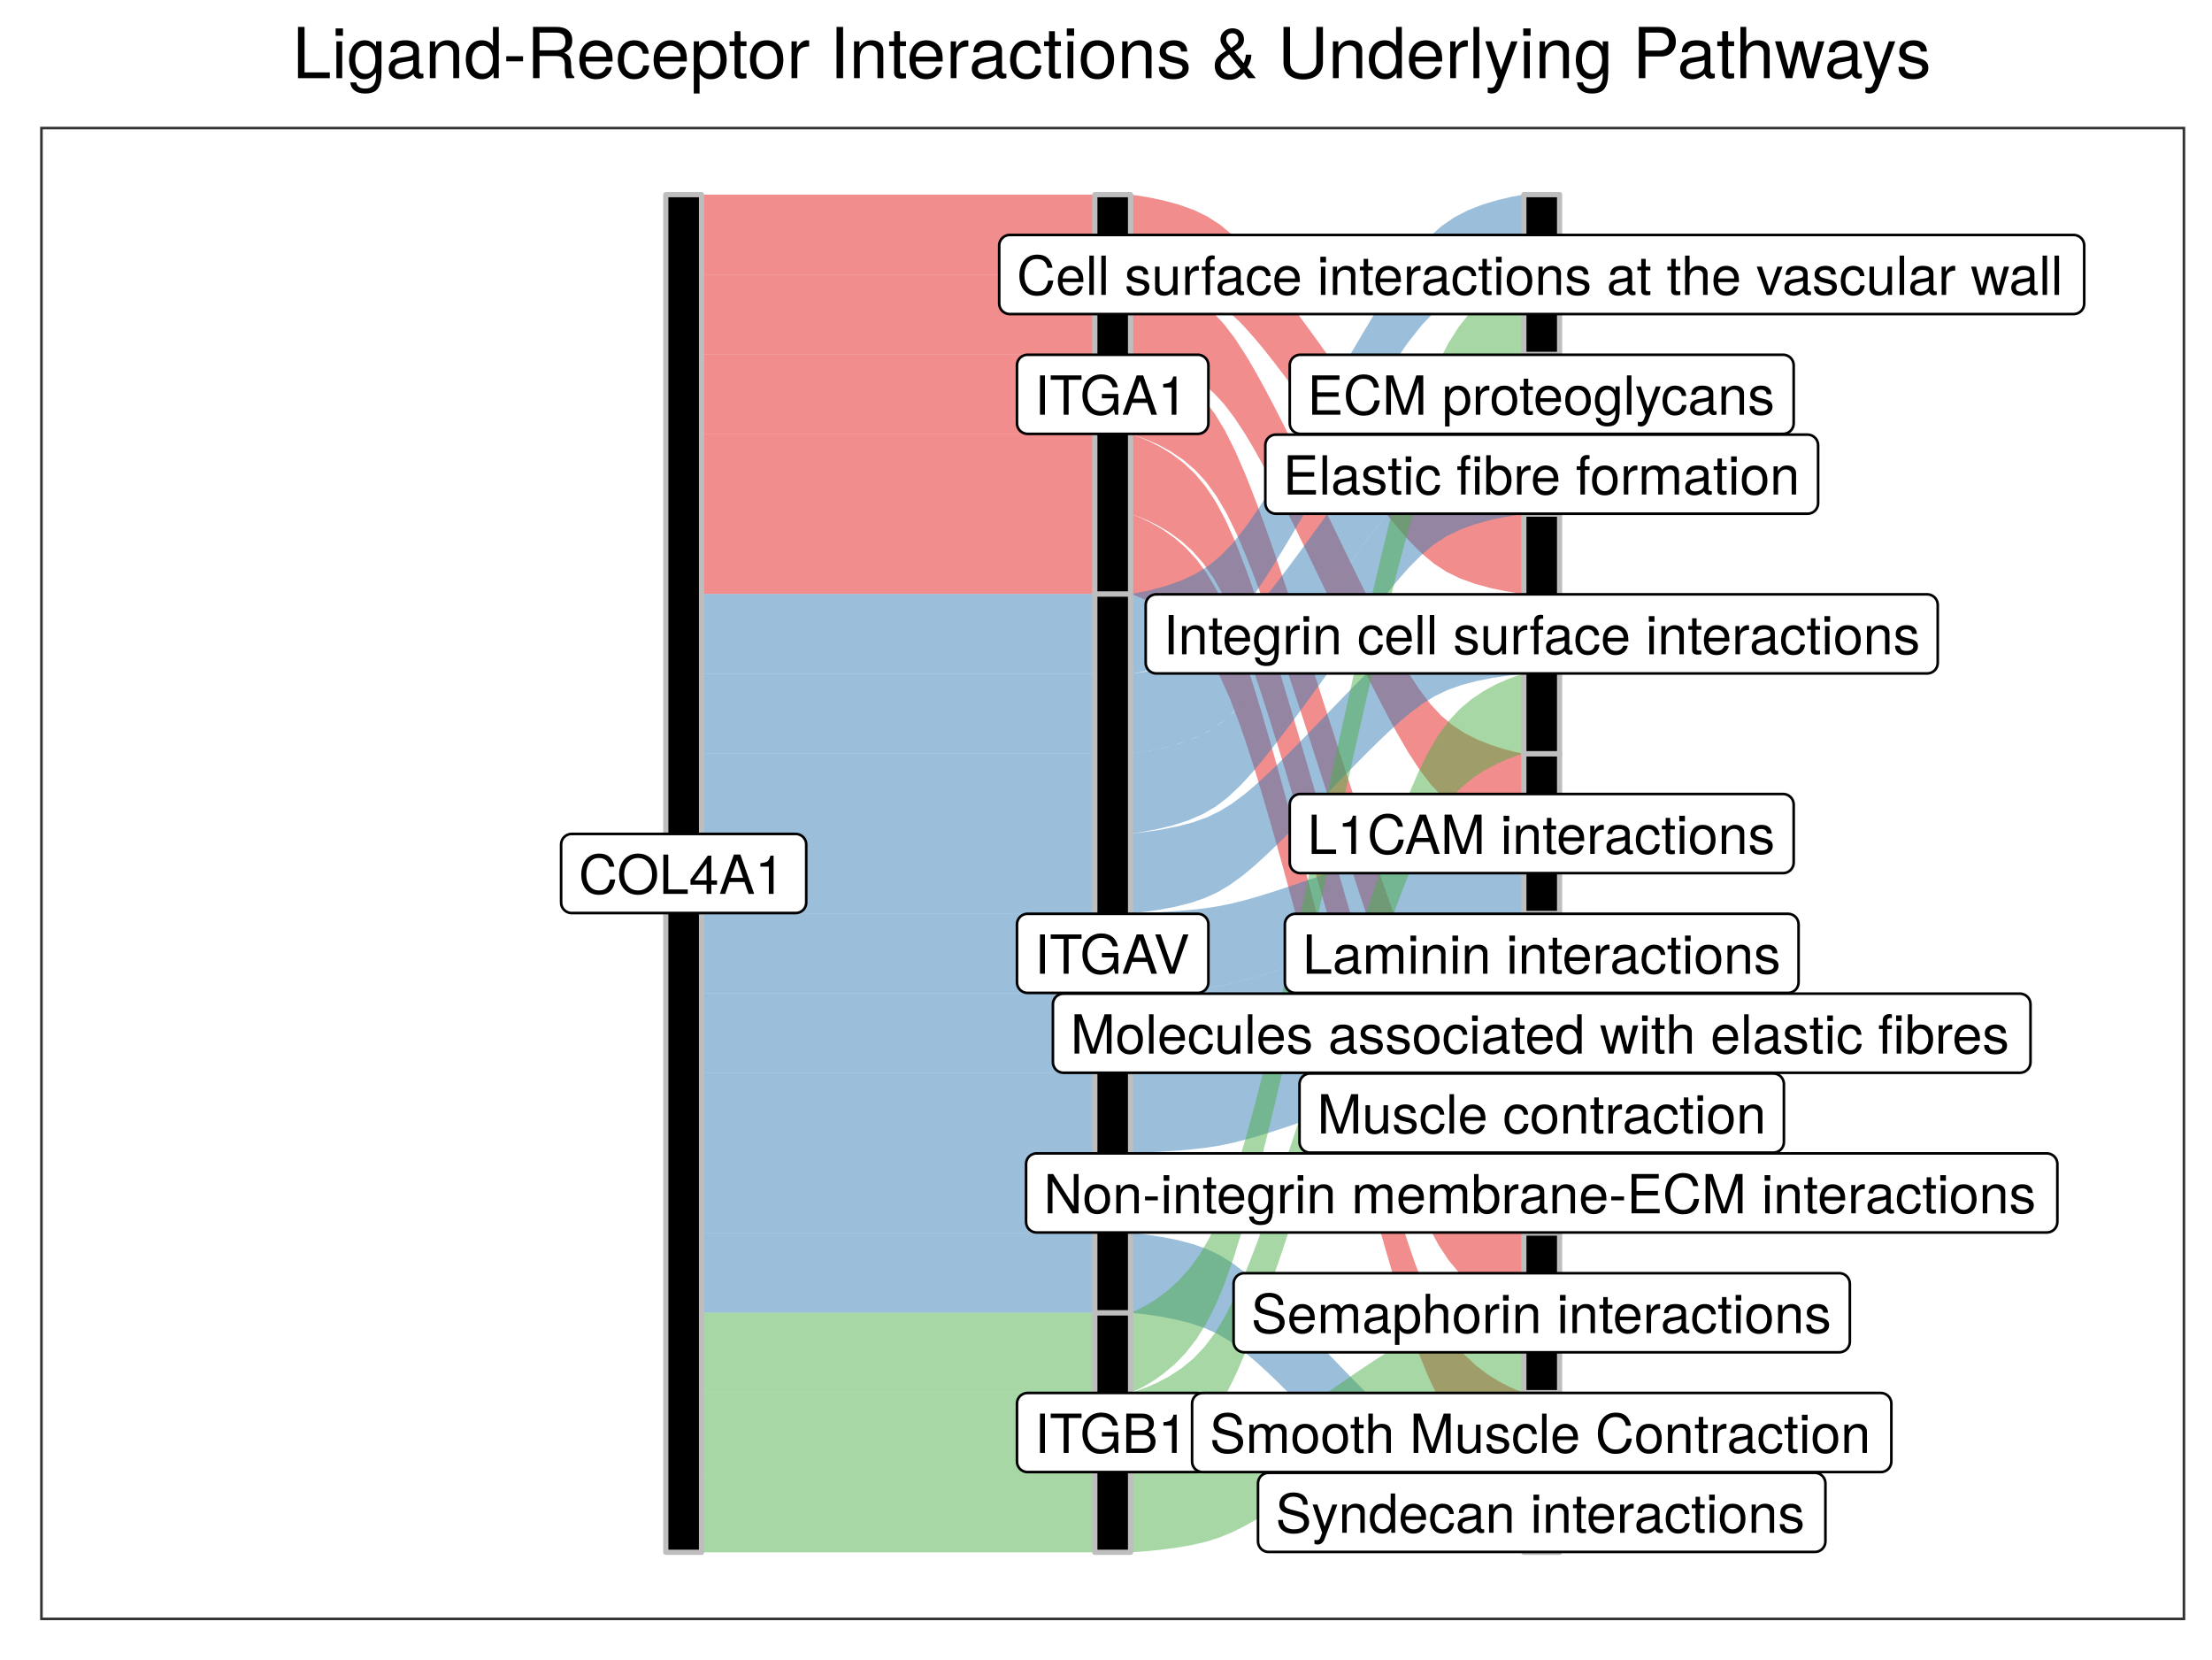 <?xml version="1.0" encoding="UTF-8"?>
<svg xmlns="http://www.w3.org/2000/svg" xmlns:xlink="http://www.w3.org/1999/xlink" width="453pt" height="340pt" viewBox="0 0 453 340" version="1.1">
<defs>
<g>
<symbol overflow="visible" id="glyph0-0">
<path style="stroke:none;" d=""/>
</symbol>
<symbol overflow="visible" id="glyph0-1">
<path style="stroke:none;" d="M 7.484 -2.938 L 6.422 -2.938 C 6.172 -1.406 5.531 -0.703 4.172 -0.703 C 2.578 -0.703 1.562 -1.938 1.562 -3.938 C 1.562 -6.016 2.531 -7.344 4.094 -7.344 C 5.344 -7.344 6.016 -6.781 6.266 -5.562 L 7.312 -5.562 C 7 -7.328 5.969 -8.25 4.203 -8.25 C 1.766 -8.25 0.531 -6.281 0.531 -3.938 C 0.531 -1.578 1.797 0.203 4.172 0.203 C 6.125 0.203 7.234 -0.844 7.484 -2.938 Z M 7.484 -2.938 "/>
</symbol>
<symbol overflow="visible" id="glyph0-2">
<path style="stroke:none;" d="M 8.203 -3.906 C 8.203 -6.5 6.656 -8.25 4.297 -8.25 C 1.984 -8.25 0.422 -6.484 0.422 -3.969 C 0.422 -1.453 1.984 0.203 4.312 0.203 C 6.672 0.203 8.203 -1.531 8.203 -3.906 Z M 7.172 -3.922 C 7.172 -1.984 6.016 -0.703 4.312 -0.703 C 2.594 -0.703 1.453 -1.984 1.453 -3.969 C 1.453 -5.953 2.594 -7.344 4.297 -7.344 C 6.047 -7.344 7.172 -5.953 7.172 -3.922 Z M 7.172 -3.922 "/>
</symbol>
<symbol overflow="visible" id="glyph0-3">
<path style="stroke:none;" d="M 5.891 0 L 5.891 -0.906 L 1.906 -0.906 L 1.906 -8.047 L 0.891 -8.047 L 0.891 0 Z M 5.891 0 "/>
</symbol>
<symbol overflow="visible" id="glyph0-4">
<path style="stroke:none;" d="M 5.75 -1.875 L 5.75 -2.75 L 4.578 -2.75 L 4.578 -7.828 L 3.859 -7.828 L 0.312 -2.906 L 0.312 -1.875 L 3.609 -1.875 L 3.609 0 L 4.578 0 L 4.578 -1.875 Z M 3.609 -2.75 L 1.156 -2.75 L 3.609 -6.172 Z M 3.609 -2.75 "/>
</symbol>
<symbol overflow="visible" id="glyph0-5">
<path style="stroke:none;" d="M 7.219 0 L 4.391 -8.047 L 3.062 -8.047 L 0.188 0 L 1.281 0 L 2.125 -2.422 L 5.234 -2.422 L 6.062 0 Z M 4.953 -3.281 L 2.391 -3.281 L 3.719 -6.953 Z M 4.953 -3.281 "/>
</symbol>
<symbol overflow="visible" id="glyph0-6">
<path style="stroke:none;" d="M 3.828 0 L 3.828 -7.828 L 3.188 -7.828 C 2.844 -6.625 2.625 -6.469 1.125 -6.281 L 1.125 -5.578 L 2.859 -5.578 L 2.859 0 Z M 3.828 0 "/>
</symbol>
<symbol overflow="visible" id="glyph0-7">
<path style="stroke:none;" d="M 2.125 0 L 2.125 -8.047 L 1.109 -8.047 L 1.109 0 Z M 2.125 0 "/>
</symbol>
<symbol overflow="visible" id="glyph0-8">
<path style="stroke:none;" d="M 6.547 -7.141 L 6.547 -8.047 L 0.234 -8.047 L 0.234 -7.141 L 2.891 -7.141 L 2.891 0 L 3.906 0 L 3.906 -7.141 Z M 6.547 -7.141 "/>
</symbol>
<symbol overflow="visible" id="glyph0-9">
<path style="stroke:none;" d="M 7.828 0 L 7.828 -4.25 L 4.469 -4.25 L 4.469 -3.344 L 6.922 -3.344 L 6.922 -3.125 C 6.922 -1.688 5.859 -0.703 4.391 -0.703 C 2.578 -0.703 1.516 -2.031 1.516 -4 C 1.516 -5.969 2.641 -7.344 4.344 -7.344 C 5.562 -7.344 6.453 -6.656 6.672 -5.609 L 7.719 -5.609 C 7.438 -7.25 6.203 -8.25 4.359 -8.25 C 1.891 -8.25 0.484 -6.359 0.484 -3.938 C 0.484 -1.469 2 0.203 4.172 0.203 C 5.266 0.203 6.141 -0.188 6.922 -1.062 L 7.188 0 Z M 7.828 0 "/>
</symbol>
<symbol overflow="visible" id="glyph0-10">
<path style="stroke:none;" d="M 6.875 -2.297 C 6.875 -3.266 6.438 -3.859 5.406 -4.25 C 6.141 -4.594 6.531 -5.188 6.531 -6.016 C 6.531 -7.188 5.672 -8.047 4.141 -8.047 L 0.875 -8.047 L 0.875 0 L 4.5 0 C 5.953 0 6.875 -0.969 6.875 -2.297 Z M 5.5 -5.859 C 5.5 -5.047 5.031 -4.578 3.891 -4.578 L 1.906 -4.578 L 1.906 -7.141 L 3.891 -7.141 C 5.031 -7.141 5.5 -6.688 5.5 -5.859 Z M 5.859 -2.281 C 5.859 -1.516 5.375 -0.906 4.406 -0.906 L 1.906 -0.906 L 1.906 -3.672 L 4.406 -3.672 C 5.375 -3.672 5.859 -3.078 5.859 -2.281 Z M 5.859 -2.281 "/>
</symbol>
<symbol overflow="visible" id="glyph0-11">
<path style="stroke:none;" d="M 7.125 -8.047 L 6.031 -8.047 L 3.797 -1.234 L 1.438 -8.047 L 0.328 -8.047 L 3.219 0 L 4.328 0 Z M 7.125 -8.047 "/>
</symbol>
<symbol overflow="visible" id="glyph0-12">
<path style="stroke:none;" d="M 6.859 -2.203 C 6.859 -3.203 6.234 -3.938 5.141 -4.234 L 3.125 -4.766 C 2.156 -5.031 1.797 -5.344 1.797 -5.969 C 1.797 -6.781 2.516 -7.391 3.594 -7.391 C 4.875 -7.391 5.609 -6.812 5.609 -5.75 L 6.578 -5.75 C 6.578 -7.328 5.484 -8.25 3.641 -8.25 C 1.859 -8.25 0.766 -7.281 0.766 -5.828 C 0.766 -4.844 1.297 -4.219 2.359 -3.938 L 4.359 -3.406 C 5.375 -3.141 5.828 -2.734 5.828 -2.109 C 5.828 -1.219 5.172 -0.703 3.781 -0.703 C 2.25 -0.703 1.5 -1.469 1.5 -2.625 L 0.531 -2.625 C 0.531 -0.719 1.812 0.203 3.719 0.203 C 5.75 0.203 6.859 -0.766 6.859 -2.203 Z M 6.859 -2.203 "/>
</symbol>
<symbol overflow="visible" id="glyph0-13">
<path style="stroke:none;" d="M 5.281 -5.781 L 4.281 -5.781 L 2.688 -1.281 L 1.203 -5.781 L 0.219 -5.781 L 2.172 0.016 L 1.828 0.938 C 1.672 1.344 1.484 1.5 1.078 1.5 C 0.953 1.5 0.797 1.484 0.594 1.438 L 0.594 2.266 C 0.781 2.359 0.969 2.406 1.219 2.406 C 1.859 2.406 2.391 2.047 2.703 1.219 Z M 5.281 -5.781 "/>
</symbol>
<symbol overflow="visible" id="glyph0-14">
<path style="stroke:none;" d="M 5.375 0 L 5.375 -4.375 C 5.375 -5.328 4.656 -5.953 3.547 -5.953 C 2.688 -5.953 2.125 -5.625 1.625 -4.812 L 1.625 -5.781 L 0.766 -5.781 L 0.766 0 L 1.688 0 L 1.688 -3.188 C 1.688 -4.375 2.328 -5.141 3.266 -5.141 C 4 -5.141 4.469 -4.703 4.469 -4.016 L 4.469 0 Z M 5.375 0 "/>
</symbol>
<symbol overflow="visible" id="glyph0-15">
<path style="stroke:none;" d="M 5.469 0 L 5.469 -8.047 L 4.547 -8.047 L 4.547 -5.062 C 4.172 -5.641 3.547 -5.953 2.766 -5.953 C 1.266 -5.953 0.281 -4.797 0.281 -2.953 C 0.281 -1 1.25 0.172 2.812 0.172 C 3.594 0.172 4.156 -0.125 4.656 -0.844 L 4.656 0 Z M 4.547 -2.875 C 4.547 -1.531 3.906 -0.703 2.938 -0.703 C 1.922 -0.703 1.25 -1.547 1.25 -2.891 C 1.25 -4.234 1.922 -5.094 2.922 -5.094 C 3.922 -5.094 4.547 -4.203 4.547 -2.875 Z M 4.547 -2.875 "/>
</symbol>
<symbol overflow="visible" id="glyph0-16">
<path style="stroke:none;" d="M 5.672 -2.625 C 5.672 -3.469 5.594 -4 5.438 -4.438 C 5.062 -5.375 4.172 -5.953 3.094 -5.953 C 1.484 -5.953 0.438 -4.766 0.438 -2.859 C 0.438 -0.969 1.453 0.172 3.078 0.172 C 4.391 0.172 5.312 -0.578 5.547 -1.75 L 4.625 -1.75 C 4.359 -1 3.844 -0.688 3.109 -0.688 C 2.141 -0.688 1.422 -1.297 1.406 -2.625 Z M 4.688 -3.453 C 4.688 -3.453 4.688 -3.406 4.672 -3.375 L 1.422 -3.375 C 1.5 -4.406 2.156 -5.109 3.078 -5.109 C 3.984 -5.109 4.688 -4.359 4.688 -3.453 Z M 4.688 -3.453 "/>
</symbol>
<symbol overflow="visible" id="glyph0-17">
<path style="stroke:none;" d="M 5.266 -1.984 L 4.344 -1.984 C 4.188 -1.062 3.719 -0.688 2.922 -0.688 C 1.906 -0.688 1.297 -1.469 1.297 -2.844 C 1.297 -4.281 1.906 -5.109 2.906 -5.109 C 3.672 -5.109 4.172 -4.656 4.281 -3.844 L 5.203 -3.844 C 5.094 -5.266 4.203 -5.953 2.922 -5.953 C 1.359 -5.953 0.344 -4.766 0.344 -2.844 C 0.344 -0.969 1.344 0.172 2.906 0.172 C 4.281 0.172 5.156 -0.656 5.266 -1.984 Z M 5.266 -1.984 "/>
</symbol>
<symbol overflow="visible" id="glyph0-18">
<path style="stroke:none;" d="M 5.906 -0.016 L 5.906 -0.719 C 5.812 -0.703 5.766 -0.703 5.719 -0.703 C 5.391 -0.703 5.219 -0.859 5.219 -1.156 L 5.219 -4.375 C 5.219 -5.406 4.469 -5.953 3.031 -5.953 C 1.641 -5.953 0.766 -5.406 0.719 -4.078 L 1.641 -4.078 C 1.719 -4.781 2.141 -5.109 3 -5.109 C 3.828 -5.109 4.297 -4.797 4.297 -4.234 L 4.297 -4 C 4.297 -3.609 4.062 -3.453 3.344 -3.359 C 2.031 -3.188 1.828 -3.141 1.484 -3 C 0.812 -2.734 0.469 -2.203 0.469 -1.5 C 0.469 -0.453 1.188 0.172 2.359 0.172 C 3.109 0.172 3.828 -0.141 4.328 -0.688 C 4.438 -0.25 4.828 0.078 5.281 0.078 C 5.469 0.078 5.609 0.062 5.906 -0.016 Z M 4.297 -2 C 4.297 -1.172 3.453 -0.641 2.562 -0.641 C 1.844 -0.641 1.422 -0.891 1.422 -1.531 C 1.422 -2.125 1.828 -2.391 2.812 -2.547 C 3.797 -2.672 3.984 -2.719 4.297 -2.859 Z M 4.297 -2 "/>
</symbol>
<symbol overflow="visible" id="glyph0-19">
<path style="stroke:none;" d=""/>
</symbol>
<symbol overflow="visible" id="glyph0-20">
<path style="stroke:none;" d="M 1.688 0 L 1.688 -5.781 L 0.766 -5.781 L 0.766 0 Z M 1.812 -6.656 L 1.812 -7.812 L 0.656 -7.812 L 0.656 -6.656 Z M 1.812 -6.656 "/>
</symbol>
<symbol overflow="visible" id="glyph0-21">
<path style="stroke:none;" d="M 2.812 0 L 2.812 -0.766 C 2.688 -0.734 2.547 -0.734 2.359 -0.734 C 1.969 -0.734 1.859 -0.844 1.859 -1.25 L 1.859 -5.031 L 2.812 -5.031 L 2.812 -5.781 L 1.859 -5.781 L 1.859 -7.375 L 0.938 -7.375 L 0.938 -5.781 L 0.156 -5.781 L 0.156 -5.031 L 0.938 -5.031 L 0.938 -0.844 C 0.938 -0.25 1.344 0.078 2.062 0.078 C 2.281 0.078 2.5 0.062 2.812 0 Z M 2.812 0 "/>
</symbol>
<symbol overflow="visible" id="glyph0-22">
<path style="stroke:none;" d="M 3.547 -4.984 L 3.547 -5.922 C 3.391 -5.938 3.312 -5.953 3.188 -5.953 C 2.594 -5.953 2.141 -5.594 1.609 -4.734 L 1.609 -5.781 L 0.766 -5.781 L 0.766 0 L 1.688 0 L 1.688 -3 C 1.688 -4.312 2.125 -4.953 3.547 -4.984 Z M 3.547 -4.984 "/>
</symbol>
<symbol overflow="visible" id="glyph0-23">
<path style="stroke:none;" d="M 5.641 -2.844 C 5.641 -4.844 4.672 -5.953 3 -5.953 C 1.375 -5.953 0.391 -4.844 0.391 -2.891 C 0.391 -0.953 1.375 0.172 3.016 0.172 C 4.641 0.172 5.641 -0.953 5.641 -2.844 Z M 4.672 -2.859 C 4.672 -1.5 4.031 -0.688 3.016 -0.688 C 1.984 -0.688 1.359 -1.484 1.359 -2.891 C 1.359 -4.281 1.984 -5.109 3.016 -5.109 C 4.047 -5.109 4.672 -4.297 4.672 -2.859 Z M 4.672 -2.859 "/>
</symbol>
<symbol overflow="visible" id="glyph0-24">
<path style="stroke:none;" d="M 5.078 -1.625 C 5.078 -2.484 4.578 -2.922 3.438 -3.188 L 2.547 -3.406 C 1.797 -3.578 1.484 -3.828 1.484 -4.234 C 1.484 -4.766 1.953 -5.109 2.703 -5.109 C 3.453 -5.109 3.844 -4.781 3.859 -4.172 L 4.844 -4.172 C 4.828 -5.312 4.078 -5.953 2.734 -5.953 C 1.391 -5.953 0.516 -5.266 0.516 -4.188 C 0.516 -3.281 0.984 -2.844 2.359 -2.516 L 3.219 -2.312 C 3.859 -2.156 4.109 -1.969 4.109 -1.547 C 4.109 -1 3.562 -0.688 2.766 -0.688 C 1.938 -0.688 1.469 -0.891 1.344 -1.766 L 0.375 -1.766 C 0.422 -0.438 1.172 0.172 2.688 0.172 C 4.141 0.172 5.078 -0.516 5.078 -1.625 Z M 5.078 -1.625 "/>
</symbol>
<symbol overflow="visible" id="glyph0-25">
<path style="stroke:none;" d="M 8.391 0 L 8.391 -4.344 C 8.391 -5.375 7.828 -5.953 6.734 -5.953 C 5.969 -5.953 5.5 -5.719 4.953 -5.078 C 4.625 -5.688 4.156 -5.953 3.406 -5.953 C 2.625 -5.953 2.125 -5.672 1.625 -4.969 L 1.625 -5.781 L 0.781 -5.781 L 0.781 0 L 1.703 0 L 1.703 -3.641 C 1.703 -4.469 2.312 -5.141 3.062 -5.141 C 3.75 -5.141 4.125 -4.734 4.125 -3.984 L 4.125 0 L 5.047 0 L 5.047 -3.641 C 5.047 -4.469 5.672 -5.141 6.422 -5.141 C 7.094 -5.141 7.484 -4.719 7.484 -3.984 L 7.484 0 Z M 8.391 0 "/>
</symbol>
<symbol overflow="visible" id="glyph0-26">
<path style="stroke:none;" d="M 5.375 0 L 5.375 -4.375 C 5.375 -5.344 4.672 -5.953 3.547 -5.953 C 2.734 -5.953 2.234 -5.703 1.688 -5 L 1.688 -8.047 L 0.766 -8.047 L 0.766 0 L 1.688 0 L 1.688 -3.188 C 1.688 -4.375 2.312 -5.141 3.266 -5.141 C 3.906 -5.141 4.453 -4.766 4.453 -4.016 L 4.453 0 Z M 5.375 0 "/>
</symbol>
<symbol overflow="visible" id="glyph0-27">
<path style="stroke:none;" d="M 8.406 0 L 8.406 -8.047 L 6.984 -8.047 L 4.641 -1.031 L 2.25 -8.047 L 0.828 -8.047 L 0.828 0 L 1.797 0 L 1.797 -6.75 L 4.094 0 L 5.172 0 L 7.438 -6.75 L 7.438 0 Z M 8.406 0 "/>
</symbol>
<symbol overflow="visible" id="glyph0-28">
<path style="stroke:none;" d="M 5.328 0 L 5.328 -5.781 L 4.406 -5.781 L 4.406 -2.594 C 4.406 -1.406 3.797 -0.641 2.828 -0.641 C 2.094 -0.641 1.641 -1.078 1.641 -1.781 L 1.641 -5.781 L 0.719 -5.781 L 0.719 -1.406 C 0.719 -0.453 1.438 0.172 2.562 0.172 C 3.406 0.172 3.953 -0.125 4.5 -0.891 L 4.5 0 Z M 5.328 0 "/>
</symbol>
<symbol overflow="visible" id="glyph0-29">
<path style="stroke:none;" d="M 1.672 0 L 1.672 -8.047 L 0.75 -8.047 L 0.75 0 Z M 1.672 0 "/>
</symbol>
<symbol overflow="visible" id="glyph0-30">
<path style="stroke:none;" d="M 5.781 -2.844 C 5.781 -4.781 4.828 -5.953 3.297 -5.953 C 2.5 -5.953 1.875 -5.594 1.453 -4.922 L 1.453 -5.781 L 0.609 -5.781 L 0.609 2.406 L 1.531 2.406 L 1.531 -0.703 C 2.016 -0.094 2.547 0.172 3.297 0.172 C 4.797 0.172 5.781 -1 5.781 -2.844 Z M 4.812 -2.859 C 4.812 -1.547 4.141 -0.703 3.141 -0.703 C 2.172 -0.703 1.531 -1.484 1.531 -2.844 C 1.531 -4.203 2.172 -5.094 3.141 -5.094 C 4.156 -5.094 4.812 -4.234 4.812 -2.859 Z M 4.812 -2.859 "/>
</symbol>
<symbol overflow="visible" id="glyph0-31">
<path style="stroke:none;" d="M 7.141 0 L 7.141 -8.047 L 6.172 -8.047 L 6.172 -1.469 L 1.953 -8.047 L 0.844 -8.047 L 0.844 0 L 1.812 0 L 1.812 -6.531 L 5.969 0 Z M 7.141 0 "/>
</symbol>
<symbol overflow="visible" id="glyph0-32">
<path style="stroke:none;" d="M 3.141 -2.656 L 3.141 -3.453 L 0.516 -3.453 L 0.516 -2.656 Z M 3.141 -2.656 "/>
</symbol>
<symbol overflow="visible" id="glyph0-33">
<path style="stroke:none;" d="M 5.406 -0.953 L 5.406 -5.781 L 4.547 -5.781 L 4.547 -4.953 C 4.094 -5.641 3.531 -5.953 2.781 -5.953 C 1.312 -5.953 0.328 -4.719 0.328 -2.844 C 0.328 -1.016 1.344 0.172 2.703 0.172 C 3.438 0.172 3.938 -0.141 4.547 -0.875 L 4.547 -0.484 C 4.547 1.047 3.922 1.641 2.844 1.641 C 2.125 1.641 1.562 1.375 1.453 0.656 L 0.516 0.656 C 0.609 1.75 1.453 2.406 2.812 2.406 C 4.625 2.406 5.406 1.609 5.406 -0.953 Z M 4.469 -2.859 C 4.469 -1.484 3.859 -0.688 2.891 -0.688 C 1.891 -0.688 1.281 -1.484 1.281 -2.891 C 1.281 -4.281 1.906 -5.109 2.891 -5.109 C 3.875 -5.109 4.469 -4.266 4.469 -2.859 Z M 4.469 -2.859 "/>
</symbol>
<symbol overflow="visible" id="glyph0-34">
<path style="stroke:none;" d="M 5.781 -2.953 C 5.781 -4.844 4.828 -5.953 3.297 -5.953 C 2.5 -5.953 1.938 -5.656 1.516 -5 L 1.516 -8.047 L 0.594 -8.047 L 0.594 0 L 1.422 0 L 1.422 -0.828 C 1.859 -0.156 2.453 0.172 3.266 0.172 C 4.781 0.172 5.781 -1.078 5.781 -2.953 Z M 4.812 -2.906 C 4.812 -1.594 4.125 -0.703 3.125 -0.703 C 2.156 -0.703 1.516 -1.578 1.516 -2.891 C 1.516 -4.25 2.156 -5.141 3.125 -5.094 C 4.156 -5.094 4.812 -4.203 4.812 -2.906 Z M 4.812 -2.906 "/>
</symbol>
<symbol overflow="visible" id="glyph0-35">
<path style="stroke:none;" d="M 6.766 0 L 6.766 -0.906 L 2.016 -0.906 L 2.016 -3.672 L 6.406 -3.672 L 6.406 -4.578 L 2.016 -4.578 L 2.016 -7.141 L 6.578 -7.141 L 6.578 -8.047 L 1 -8.047 L 1 0 Z M 6.766 0 "/>
</symbol>
<symbol overflow="visible" id="glyph0-36">
<path style="stroke:none;" d="M 7.828 -5.781 L 6.781 -5.781 L 5.641 -1.281 L 4.5 -5.781 L 3.375 -5.781 L 2.266 -1.281 L 1.078 -5.781 L 0.062 -5.781 L 1.75 0 L 2.781 0 L 3.906 -4.547 L 5.078 0 L 6.125 0 Z M 7.828 -5.781 "/>
</symbol>
<symbol overflow="visible" id="glyph0-37">
<path style="stroke:none;" d="M 2.844 -5.031 L 2.844 -5.781 L 1.891 -5.781 L 1.891 -6.688 C 1.891 -7.078 2.109 -7.281 2.531 -7.281 C 2.609 -7.281 2.641 -7.281 2.844 -7.266 L 2.844 -8.031 C 2.641 -8.078 2.516 -8.094 2.328 -8.094 C 1.484 -8.094 0.969 -7.594 0.969 -6.766 L 0.969 -5.781 L 0.203 -5.781 L 0.203 -5.031 L 0.969 -5.031 L 0.969 0 L 1.891 0 L 1.891 -5.031 Z M 4.734 0 L 4.734 -5.781 L 3.828 -5.781 L 3.828 0 Z M 4.859 -6.656 L 4.859 -7.812 L 3.719 -7.812 L 3.719 -6.656 Z M 4.859 -6.656 "/>
</symbol>
<symbol overflow="visible" id="glyph0-38">
<path style="stroke:none;" d="M 2.844 -5.031 L 2.844 -5.781 L 1.891 -5.781 L 1.891 -6.688 C 1.891 -7.078 2.109 -7.281 2.531 -7.281 C 2.609 -7.281 2.641 -7.281 2.844 -7.266 L 2.844 -8.031 C 2.641 -8.078 2.516 -8.094 2.328 -8.094 C 1.484 -8.094 0.969 -7.594 0.969 -6.766 L 0.969 -5.781 L 0.203 -5.781 L 0.203 -5.031 L 0.969 -5.031 L 0.969 0 L 1.891 0 L 1.891 -5.031 Z M 2.844 -5.031 "/>
</symbol>
<symbol overflow="visible" id="glyph0-39">
<path style="stroke:none;" d="M 5.375 -5.781 L 4.328 -5.781 L 2.703 -1.094 L 1.156 -5.781 L 0.109 -5.781 L 2.141 0 L 3.141 0 Z M 5.375 -5.781 "/>
</symbol>
<symbol overflow="visible" id="glyph1-0">
<path style="stroke:none;" d=""/>
</symbol>
<symbol overflow="visible" id="glyph1-1">
<path style="stroke:none;" d="M 7.672 0 L 7.672 -1.188 L 2.5 -1.188 L 2.5 -10.5 L 1.156 -10.5 L 1.156 0 Z M 7.672 0 "/>
</symbol>
<symbol overflow="visible" id="glyph1-2">
<path style="stroke:none;" d="M 2.203 0 L 2.203 -7.547 L 1.016 -7.547 L 1.016 0 Z M 2.359 -8.688 L 2.359 -10.188 L 0.859 -10.188 L 0.859 -8.688 Z M 2.359 -8.688 "/>
</symbol>
<symbol overflow="visible" id="glyph1-3">
<path style="stroke:none;" d="M 7.047 -1.234 L 7.047 -7.547 L 5.938 -7.547 L 5.938 -6.453 C 5.328 -7.344 4.594 -7.766 3.625 -7.766 C 1.719 -7.766 0.422 -6.156 0.422 -3.703 C 0.422 -1.328 1.75 0.219 3.531 0.219 C 4.484 0.219 5.141 -0.188 5.938 -1.141 L 5.938 -0.641 C 5.938 1.375 5.109 2.125 3.719 2.125 C 2.766 2.125 2.031 1.781 1.891 0.859 L 0.656 0.859 C 0.797 2.297 1.906 3.141 3.672 3.141 C 6.031 3.141 7.047 2.094 7.047 -1.234 Z M 5.812 -3.734 C 5.812 -1.938 5.047 -0.891 3.781 -0.891 C 2.469 -0.891 1.672 -1.938 1.672 -3.781 C 1.672 -5.594 2.484 -6.656 3.766 -6.656 C 5.062 -6.656 5.812 -5.562 5.812 -3.734 Z M 5.812 -3.734 "/>
</symbol>
<symbol overflow="visible" id="glyph1-4">
<path style="stroke:none;" d="M 7.703 -0.031 L 7.703 -0.938 C 7.578 -0.906 7.516 -0.906 7.453 -0.906 C 7.031 -0.906 6.797 -1.125 6.797 -1.5 L 6.797 -5.703 C 6.797 -7.047 5.812 -7.766 3.969 -7.766 C 2.125 -7.766 1.016 -7.062 0.938 -5.312 L 2.141 -5.312 C 2.25 -6.234 2.797 -6.656 3.922 -6.656 C 5 -6.656 5.609 -6.25 5.609 -5.531 L 5.609 -5.219 C 5.609 -4.703 5.297 -4.5 4.344 -4.375 C 2.656 -4.156 2.391 -4.109 1.938 -3.922 C 1.047 -3.562 0.609 -2.875 0.609 -1.953 C 0.609 -0.594 1.562 0.219 3.078 0.219 C 4.047 0.219 4.984 -0.188 5.641 -0.891 C 5.781 -0.312 6.297 0.094 6.891 0.094 C 7.125 0.094 7.312 0.078 7.703 -0.031 Z M 5.609 -2.609 C 5.609 -1.531 4.516 -0.828 3.344 -0.828 C 2.406 -0.828 1.859 -1.172 1.859 -1.984 C 1.859 -2.781 2.391 -3.125 3.672 -3.312 C 4.938 -3.484 5.203 -3.547 5.609 -3.734 Z M 5.609 -2.609 "/>
</symbol>
<symbol overflow="visible" id="glyph1-5">
<path style="stroke:none;" d="M 7.016 0 L 7.016 -5.703 C 7.016 -6.953 6.078 -7.766 4.625 -7.766 C 3.5 -7.766 2.781 -7.328 2.125 -6.281 L 2.125 -7.547 L 1.016 -7.547 L 1.016 0 L 2.203 0 L 2.203 -4.156 C 2.203 -5.703 3.047 -6.719 4.266 -6.719 C 5.219 -6.719 5.812 -6.141 5.812 -5.234 L 5.812 0 Z M 7.016 0 "/>
</symbol>
<symbol overflow="visible" id="glyph1-6">
<path style="stroke:none;" d="M 7.125 0 L 7.125 -10.5 L 5.938 -10.5 L 5.938 -6.594 C 5.438 -7.359 4.625 -7.766 3.609 -7.766 C 1.656 -7.766 0.375 -6.25 0.375 -3.844 C 0.375 -1.297 1.625 0.219 3.656 0.219 C 4.703 0.219 5.422 -0.172 6.062 -1.109 L 6.062 0 Z M 5.938 -3.75 C 5.938 -2 5.094 -0.906 3.828 -0.906 C 2.5 -0.906 1.625 -2.016 1.625 -3.781 C 1.625 -5.531 2.5 -6.641 3.812 -6.641 C 5.109 -6.641 5.938 -5.484 5.938 -3.75 Z M 5.938 -3.75 "/>
</symbol>
<symbol overflow="visible" id="glyph1-7">
<path style="stroke:none;" d="M 4.094 -3.453 L 4.094 -4.5 L 0.656 -4.5 L 0.656 -3.453 Z M 4.094 -3.453 "/>
</symbol>
<symbol overflow="visible" id="glyph1-8">
<path style="stroke:none;" d="M 9.781 0 L 9.781 -0.328 C 9.281 -0.672 9.156 -1.047 9.141 -2.453 C 9.125 -4.172 8.859 -4.703 7.719 -5.188 C 8.906 -5.766 9.375 -6.5 9.375 -7.688 C 9.375 -9.516 8.234 -10.5 6.188 -10.5 L 1.344 -10.5 L 1.344 0 L 2.672 0 L 2.672 -4.531 L 6.141 -4.531 C 7.312 -4.531 7.875 -3.953 7.859 -2.656 L 7.844 -1.719 C 7.844 -1.062 7.969 -0.438 8.156 0 Z M 7.984 -7.5 C 7.984 -6.266 7.344 -5.703 5.922 -5.703 L 2.672 -5.703 L 2.672 -9.328 L 5.922 -9.328 C 7.422 -9.328 7.984 -8.688 7.984 -7.5 Z M 7.984 -7.5 "/>
</symbol>
<symbol overflow="visible" id="glyph1-9">
<path style="stroke:none;" d="M 7.391 -3.422 C 7.391 -4.531 7.297 -5.219 7.094 -5.781 C 6.594 -7.016 5.453 -7.766 4.031 -7.766 C 1.938 -7.766 0.578 -6.203 0.578 -3.734 C 0.578 -1.25 1.891 0.219 4 0.219 C 5.734 0.219 6.922 -0.766 7.234 -2.297 L 6.016 -2.297 C 5.688 -1.297 5.016 -0.891 4.047 -0.891 C 2.797 -0.891 1.859 -1.703 1.828 -3.422 Z M 6.109 -4.5 C 6.109 -4.5 6.109 -4.438 6.094 -4.406 L 1.859 -4.406 C 1.953 -5.75 2.812 -6.656 4.016 -6.656 C 5.203 -6.656 6.109 -5.672 6.109 -4.5 Z M 6.109 -4.5 "/>
</symbol>
<symbol overflow="visible" id="glyph1-10">
<path style="stroke:none;" d="M 6.875 -2.594 L 5.656 -2.594 C 5.453 -1.391 4.844 -0.891 3.812 -0.891 C 2.5 -0.891 1.703 -1.922 1.703 -3.703 C 1.703 -5.594 2.484 -6.656 3.781 -6.656 C 4.797 -6.656 5.438 -6.062 5.578 -5.016 L 6.781 -5.016 C 6.641 -6.859 5.484 -7.766 3.797 -7.766 C 1.766 -7.766 0.453 -6.203 0.453 -3.703 C 0.453 -1.266 1.75 0.219 3.781 0.219 C 5.594 0.219 6.734 -0.859 6.875 -2.594 Z M 6.875 -2.594 "/>
</symbol>
<symbol overflow="visible" id="glyph1-11">
<path style="stroke:none;" d="M 7.531 -3.703 C 7.531 -6.234 6.297 -7.766 4.297 -7.766 C 3.266 -7.766 2.453 -7.297 1.891 -6.406 L 1.891 -7.547 L 0.797 -7.547 L 0.797 3.141 L 1.984 3.141 L 1.984 -0.906 C 2.625 -0.125 3.328 0.219 4.312 0.219 C 6.25 0.219 7.531 -1.297 7.531 -3.703 Z M 6.281 -3.734 C 6.281 -2.016 5.406 -0.906 4.094 -0.906 C 2.828 -0.906 1.984 -1.938 1.984 -3.719 C 1.984 -5.484 2.828 -6.641 4.094 -6.641 C 5.422 -6.641 6.281 -5.531 6.281 -3.734 Z M 6.281 -3.734 "/>
</symbol>
<symbol overflow="visible" id="glyph1-12">
<path style="stroke:none;" d="M 3.656 0 L 3.656 -1.016 C 3.5 -0.969 3.312 -0.953 3.078 -0.953 C 2.562 -0.953 2.422 -1.094 2.422 -1.625 L 2.422 -6.562 L 3.656 -6.562 L 3.656 -7.547 L 2.422 -7.547 L 2.422 -9.625 L 1.219 -9.625 L 1.219 -7.547 L 0.203 -7.547 L 0.203 -6.562 L 1.219 -6.562 L 1.219 -1.094 C 1.219 -0.328 1.75 0.094 2.672 0.094 C 2.969 0.094 3.25 0.078 3.656 0 Z M 3.656 0 "/>
</symbol>
<symbol overflow="visible" id="glyph1-13">
<path style="stroke:none;" d="M 7.344 -3.719 C 7.344 -6.328 6.094 -7.766 3.922 -7.766 C 1.797 -7.766 0.516 -6.312 0.516 -3.781 C 0.516 -1.234 1.781 0.219 3.938 0.219 C 6.047 0.219 7.344 -1.234 7.344 -3.719 Z M 6.094 -3.734 C 6.094 -1.953 5.266 -0.891 3.938 -0.891 C 2.594 -0.891 1.766 -1.938 1.766 -3.781 C 1.766 -5.594 2.594 -6.656 3.938 -6.656 C 5.281 -6.656 6.094 -5.609 6.094 -3.734 Z M 6.094 -3.734 "/>
</symbol>
<symbol overflow="visible" id="glyph1-14">
<path style="stroke:none;" d="M 4.625 -6.5 L 4.625 -7.719 C 4.422 -7.75 4.328 -7.766 4.156 -7.766 C 3.391 -7.766 2.797 -7.297 2.109 -6.188 L 2.109 -7.547 L 1.016 -7.547 L 1.016 0 L 2.203 0 L 2.203 -3.922 C 2.203 -5.625 2.766 -6.469 4.625 -6.5 Z M 4.625 -6.5 "/>
</symbol>
<symbol overflow="visible" id="glyph1-15">
<path style="stroke:none;" d=""/>
</symbol>
<symbol overflow="visible" id="glyph1-16">
<path style="stroke:none;" d="M 2.781 0 L 2.781 -10.5 L 1.438 -10.5 L 1.438 0 Z M 2.781 0 "/>
</symbol>
<symbol overflow="visible" id="glyph1-17">
<path style="stroke:none;" d="M 6.609 -2.125 C 6.609 -3.234 5.984 -3.797 4.484 -4.156 L 3.328 -4.438 C 2.344 -4.672 1.938 -4.984 1.938 -5.516 C 1.938 -6.203 2.547 -6.656 3.531 -6.656 C 4.5 -6.656 5.016 -6.234 5.047 -5.453 L 6.312 -5.453 C 6.297 -6.922 5.312 -7.766 3.578 -7.766 C 1.812 -7.766 0.672 -6.859 0.672 -5.453 C 0.672 -4.281 1.281 -3.719 3.062 -3.281 L 4.188 -3.016 C 5.031 -2.812 5.359 -2.562 5.359 -2.016 C 5.359 -1.312 4.656 -0.891 3.594 -0.891 C 2.516 -0.891 1.922 -1.156 1.75 -2.312 L 0.484 -2.312 C 0.547 -0.562 1.531 0.219 3.5 0.219 C 5.406 0.219 6.609 -0.656 6.609 -2.125 Z M 6.609 -2.125 "/>
</symbol>
<symbol overflow="visible" id="glyph1-18">
<path style="stroke:none;" d="M 9.172 0 L 7.422 -2.172 C 7.953 -3 8.25 -3.953 8.25 -4.812 L 7.109 -4.812 C 7.109 -4.281 6.938 -3.609 6.656 -3.094 L 4.734 -5.453 C 6.234 -6.297 6.734 -6.922 6.734 -7.953 C 6.734 -9.281 5.75 -10.219 4.375 -10.219 C 3.016 -10.219 1.922 -9.219 1.922 -7.953 C 1.922 -7.281 2.188 -6.734 3.078 -5.609 C 1.297 -4.562 0.75 -3.844 0.75 -2.531 C 0.75 -0.812 1.938 0.328 3.703 0.328 C 4.906 0.328 5.5 0.062 6.719 -1.125 L 7.609 0 Z M 5.594 -7.984 C 5.594 -7.328 5.234 -6.922 4.109 -6.203 C 3.234 -7.219 3.094 -7.469 3.094 -7.969 C 3.094 -8.719 3.594 -9.203 4.344 -9.203 C 5.062 -9.203 5.594 -8.688 5.594 -7.984 Z M 6.016 -1.969 C 5.219 -1.125 4.594 -0.797 3.844 -0.797 C 2.812 -0.797 1.953 -1.625 1.953 -2.641 C 1.953 -3.438 2.406 -4.016 3.719 -4.859 Z M 6.016 -1.969 "/>
</symbol>
<symbol overflow="visible" id="glyph1-19">
<path style="stroke:none;" d="M 9.297 -3.203 L 9.297 -10.5 L 7.953 -10.5 L 7.953 -3.203 C 7.953 -1.781 6.922 -0.922 5.25 -0.922 C 3.672 -0.922 2.562 -1.672 2.562 -3.203 L 2.562 -10.5 L 1.219 -10.5 L 1.219 -3.203 C 1.219 -1.062 2.75 0.266 5.25 0.266 C 7.703 0.266 9.297 -1.094 9.297 -3.203 Z M 9.297 -3.203 "/>
</symbol>
<symbol overflow="visible" id="glyph1-20">
<path style="stroke:none;" d="M 2.172 0 L 2.172 -10.5 L 0.984 -10.5 L 0.984 0 Z M 2.172 0 "/>
</symbol>
<symbol overflow="visible" id="glyph1-21">
<path style="stroke:none;" d="M 6.891 -7.547 L 5.594 -7.547 L 3.5 -1.672 L 1.562 -7.547 L 0.281 -7.547 L 2.844 0.031 L 2.375 1.219 C 2.172 1.75 1.938 1.953 1.406 1.953 C 1.234 1.953 1.031 1.938 0.781 1.875 L 0.781 2.953 C 1.016 3.078 1.266 3.141 1.578 3.141 C 2.438 3.141 3.125 2.672 3.531 1.578 Z M 6.891 -7.547 "/>
</symbol>
<symbol overflow="visible" id="glyph1-22">
<path style="stroke:none;" d="M 8.891 -7.422 C 8.891 -9.391 7.719 -10.5 5.641 -10.5 L 1.312 -10.5 L 1.312 0 L 2.656 0 L 2.656 -4.453 L 5.953 -4.453 C 7.672 -4.453 8.891 -5.672 8.891 -7.422 Z M 7.484 -7.484 C 7.484 -6.328 6.734 -5.641 5.453 -5.641 L 2.656 -5.641 L 2.656 -9.328 L 5.453 -9.328 C 6.734 -9.328 7.484 -8.625 7.484 -7.484 Z M 7.484 -7.484 "/>
</symbol>
<symbol overflow="visible" id="glyph1-23">
<path style="stroke:none;" d="M 7 0 L 7 -5.703 C 7 -6.969 6.094 -7.766 4.625 -7.766 C 3.562 -7.766 2.906 -7.438 2.203 -6.516 L 2.203 -10.5 L 1.016 -10.5 L 1.016 0 L 2.203 0 L 2.203 -4.156 C 2.203 -5.703 3.016 -6.719 4.25 -6.719 C 5.094 -6.719 5.812 -6.219 5.812 -5.234 L 5.812 0 Z M 7 0 "/>
</symbol>
<symbol overflow="visible" id="glyph1-24">
<path style="stroke:none;" d="M 10.203 -7.547 L 8.844 -7.547 L 7.344 -1.672 L 5.859 -7.547 L 4.391 -7.547 L 2.953 -1.672 L 1.406 -7.547 L 0.094 -7.547 L 2.281 0 L 3.625 0 L 5.078 -5.922 L 6.609 0 L 7.984 0 Z M 10.203 -7.547 "/>
</symbol>
</g>
<clipPath id="clip1">
  <path d="M 8.219 25.957 L 447.52 25.957 L 447.52 331.777 L 8.219 331.777 Z M 8.219 25.957 "/>
</clipPath>
<clipPath id="clip2">
  <path d="M 8.219 25.957 L 447.52 25.957 L 447.52 331.777 L 8.219 331.777 Z M 8.219 25.957 "/>
</clipPath>
</defs>
<g id="surface9">
<rect x="0" y="0" width="453" height="340" style="fill:rgb(100%,100%,100%);fill-opacity:1;stroke:none;"/>
<rect x="0" y="0" width="453" height="340" style="fill:rgb(100%,100%,100%);fill-opacity:1;stroke:none;"/>
<path style="fill:none;stroke-width:1.067;stroke-linecap:round;stroke-linejoin:round;stroke:rgb(100%,100%,100%);stroke-opacity:1;stroke-miterlimit:10;" d="M 0 340 L 453 340 L 453 0 L 0 0 Z M 0 340 "/>
<g clip-path="url(#clip1)" clip-rule="nonzero">
<path style=" stroke:none;fill-rule:nonzero;fill:rgb(100%,100%,100%);fill-opacity:1;" d="M 8.219 331.781 L 447.52 331.781 L 447.52 25.961 L 8.219 25.961 Z M 8.219 331.781 "/>
</g>
<path style=" stroke:none;fill-rule:nonzero;fill:rgb(89.412%,10.196%,10.98%);fill-opacity:0.498;" d="M 136.348 56.215 L 231.531 56.215 L 231.672 56.23 L 232.527 56.336 L 234.406 56.629 L 237.141 57.152 L 240.27 57.918 L 243.379 58.918 L 246.262 60.164 L 248.918 61.707 L 251.449 63.633 L 254 66.039 L 255.02 67.117 L 256.895 69.227 L 258.871 71.602 L 260.961 74.246 L 263.176 77.141 L 265.496 80.258 L 267.906 83.547 L 270.379 86.953 L 272.867 90.402 L 275.344 93.816 L 277.766 97.129 L 280.102 100.273 L 282.332 103.203 L 284.441 105.883 L 286.434 108.297 L 288.316 110.445 L 288.578 110.727 L 291.172 113.34 L 293.691 115.441 L 296.285 117.121 L 299.074 118.477 L 302.105 119.566 L 305.266 120.426 L 308.211 121.043 L 310.465 121.422 L 311.711 121.59 L 312.059 121.629 L 319.391 121.629 L 319.391 105.277 L 312.07 105.277 L 311.93 105.262 L 311.074 105.152 L 309.191 104.863 L 306.457 104.34 L 303.328 103.574 L 300.223 102.574 L 297.336 101.324 L 294.68 99.781 L 292.148 97.855 L 289.602 95.453 L 288.578 94.375 L 286.707 92.266 L 284.73 89.887 L 282.637 87.246 L 280.426 84.352 L 278.102 81.234 L 275.691 77.941 L 273.223 74.535 L 270.73 71.09 L 268.258 67.672 L 265.836 64.359 L 263.5 61.215 L 261.27 58.285 L 259.16 55.605 L 257.168 53.191 L 255.281 51.047 L 255.02 50.762 L 252.43 48.148 L 249.906 46.051 L 247.316 44.371 L 244.527 43.016 L 241.492 41.922 L 238.336 41.066 L 235.391 40.449 L 233.133 40.07 L 231.891 39.902 L 231.539 39.859 L 136.348 39.859 Z M 136.348 56.215 "/>
<path style=" stroke:none;fill-rule:nonzero;fill:rgb(89.412%,10.196%,10.98%);fill-opacity:0.498;" d="M 136.348 105.277 L 231.531 105.277 L 231.602 105.293 L 232.039 105.426 L 233.074 105.781 L 234.742 106.453 L 236.906 107.496 L 239.336 108.91 L 241.812 110.688 L 244.195 112.824 L 246.426 115.359 L 248.512 118.352 L 250.512 121.902 L 252.488 126.141 L 254.512 131.176 L 255.02 132.535 L 256.312 136.125 L 257.648 140.039 L 259.039 144.273 L 260.488 148.832 L 261.992 153.699 L 263.555 158.855 L 265.172 164.277 L 266.828 169.914 L 268.523 175.727 L 270.242 181.656 L 271.973 187.641 L 273.699 193.621 L 275.414 199.531 L 277.102 205.312 L 278.754 210.91 L 280.359 216.281 L 281.91 221.383 L 283.402 226.191 L 284.84 230.688 L 286.219 234.855 L 287.547 238.703 L 288.578 241.562 L 290.621 246.801 L 292.605 251.223 L 294.594 254.93 L 296.652 258.051 L 298.848 260.688 L 301.191 262.918 L 303.656 264.785 L 306.113 266.289 L 308.367 267.422 L 310.176 268.184 L 311.367 268.609 L 311.938 268.781 L 312.066 268.816 L 319.391 268.816 L 319.391 252.465 L 312.07 252.465 L 312 252.445 L 311.562 252.316 L 310.527 251.961 L 308.859 251.285 L 306.691 250.246 L 304.262 248.832 L 301.785 247.055 L 299.406 244.914 L 297.176 242.383 L 295.086 239.391 L 293.086 235.836 L 291.109 231.598 L 289.086 226.566 L 288.578 225.207 L 287.289 221.613 L 285.953 217.703 L 284.559 213.465 L 283.113 208.91 L 281.605 204.043 L 280.043 198.883 L 278.43 193.465 L 276.77 187.824 L 275.078 182.012 L 273.359 176.082 L 271.629 170.098 L 269.898 164.121 L 268.184 158.211 L 266.496 152.426 L 264.848 146.828 L 263.242 141.457 L 261.691 136.355 L 260.195 131.547 L 258.758 127.055 L 257.379 122.883 L 256.051 119.035 L 255.02 116.18 L 252.977 110.941 L 250.996 106.516 L 249.008 102.809 L 246.945 99.691 L 244.754 97.051 L 242.406 94.82 L 239.945 92.957 L 237.484 91.453 L 235.234 90.32 L 233.426 89.559 L 232.23 89.133 L 231.66 88.957 L 231.531 88.922 L 136.348 88.922 Z M 136.348 105.277 "/>
<path style=" stroke:none;fill-rule:nonzero;fill:rgb(89.412%,10.196%,10.98%);fill-opacity:0.498;" d="M 136.348 72.566 L 231.531 72.566 L 231.625 72.582 L 232.211 72.691 L 233.562 72.98 L 235.656 73.523 L 238.238 74.344 L 240.992 75.434 L 243.676 76.793 L 246.184 78.434 L 248.512 80.41 L 250.73 82.805 L 252.93 85.715 L 255.02 88.922 L 256.637 91.637 L 258.324 94.648 L 260.102 97.961 L 261.969 101.57 L 263.922 105.445 L 265.953 109.555 L 268.047 113.852 L 270.18 118.27 L 272.336 122.746 L 274.484 127.199 L 276.602 131.566 L 278.668 135.777 L 280.66 139.777 L 282.574 143.52 L 284.395 146.984 L 286.125 150.148 L 287.777 153.012 L 288.578 154.34 L 290.844 157.801 L 293.043 160.664 L 295.266 163.02 L 297.609 164.969 L 300.129 166.586 L 302.824 167.922 L 305.574 168.992 L 308.133 169.789 L 310.176 170.312 L 311.461 170.586 L 311.996 170.68 L 312.07 170.691 L 319.391 170.691 L 319.391 154.34 L 312.07 154.34 L 311.977 154.324 L 311.387 154.215 L 310.039 153.926 L 307.945 153.383 L 305.359 152.562 L 302.605 151.473 L 299.922 150.113 L 297.418 148.473 L 295.086 146.496 L 292.871 144.102 L 290.668 141.195 L 288.578 137.984 L 286.965 135.27 L 285.273 132.258 L 283.5 128.945 L 281.633 125.34 L 279.68 121.461 L 277.648 117.352 L 275.555 113.055 L 273.418 108.637 L 271.262 104.164 L 269.113 99.707 L 266.996 95.34 L 264.934 91.129 L 262.938 87.133 L 261.027 83.387 L 259.207 79.922 L 257.473 76.758 L 255.824 73.895 L 255.02 72.566 L 252.754 69.105 L 250.555 66.242 L 248.332 63.887 L 245.992 61.938 L 243.469 60.32 L 240.773 58.984 L 238.023 57.914 L 235.469 57.117 L 233.426 56.594 L 232.141 56.32 L 231.605 56.227 L 231.531 56.215 L 136.348 56.215 Z M 136.348 72.566 "/>
<path style=" stroke:none;fill-rule:nonzero;fill:rgb(89.412%,10.196%,10.98%);fill-opacity:0.498;" d="M 136.348 88.922 L 231.531 88.922 L 231.605 88.941 L 232.078 89.066 L 233.184 89.414 L 234.957 90.066 L 237.227 91.07 L 239.742 92.43 L 242.273 94.129 L 244.688 96.176 L 246.945 98.609 L 249.059 101.5 L 251.098 104.949 L 253.137 109.086 L 255.02 113.453 L 256.375 116.852 L 257.781 120.566 L 259.246 124.602 L 260.777 128.953 L 262.371 133.613 L 264.023 138.551 L 265.734 143.734 L 267.488 149.125 L 269.277 154.664 L 271.086 160.289 L 272.902 165.945 L 274.707 171.559 L 276.488 177.07 L 278.234 182.418 L 279.934 187.555 L 281.574 192.438 L 283.152 197.031 L 284.668 201.316 L 286.121 205.281 L 287.516 208.93 L 288.578 211.578 L 290.676 216.41 L 292.711 220.469 L 294.754 223.855 L 296.883 226.695 L 299.152 229.082 L 301.586 231.094 L 304.125 232.758 L 306.625 234.082 L 308.855 235.051 L 310.562 235.668 L 311.598 235.988 L 312.016 236.098 L 312.07 236.109 L 319.391 236.109 L 319.391 219.754 L 312.07 219.754 L 311.996 219.738 L 311.523 219.609 L 310.414 219.266 L 308.645 218.609 L 306.375 217.605 L 303.859 216.25 L 301.324 214.547 L 298.91 212.5 L 296.656 210.066 L 294.539 207.18 L 292.5 203.727 L 290.461 199.59 L 288.578 195.223 L 287.223 191.824 L 285.816 188.109 L 284.352 184.074 L 282.824 179.723 L 281.23 175.066 L 279.574 170.125 L 277.867 164.941 L 276.113 159.555 L 274.324 154.016 L 272.516 148.387 L 270.699 142.734 L 268.895 137.121 L 267.109 131.609 L 265.363 126.258 L 263.668 121.121 L 262.027 116.242 L 260.445 111.648 L 258.93 107.363 L 257.477 103.395 L 256.082 99.75 L 255.02 97.098 L 252.922 92.27 L 250.887 88.207 L 248.844 84.82 L 246.715 81.984 L 244.445 79.594 L 242.016 77.582 L 239.477 75.918 L 236.973 74.598 L 234.746 73.629 L 233.039 73.008 L 232.004 72.691 L 231.586 72.582 L 231.531 72.566 L 136.348 72.566 Z M 136.348 88.922 "/>
<path style=" stroke:none;fill-rule:nonzero;fill:rgb(89.412%,10.196%,10.98%);fill-opacity:0.498;" d="M 136.348 121.629 L 231.531 121.629 L 231.594 121.648 L 232.004 121.781 L 232.969 122.141 L 234.543 122.828 L 236.605 123.898 L 238.949 125.355 L 241.367 127.195 L 243.711 129.41 L 245.918 132.027 L 247.98 135.102 L 249.945 138.734 L 251.871 143.039 L 253.82 148.145 L 255.02 151.613 L 256.254 155.391 L 257.531 159.484 L 258.855 163.906 L 260.234 168.656 L 261.664 173.719 L 263.148 179.078 L 264.68 184.711 L 266.254 190.578 L 267.867 196.637 L 269.504 202.836 L 271.152 209.121 L 272.812 215.426 L 274.461 221.695 L 276.094 227.867 L 277.695 233.891 L 279.262 239.707 L 280.781 245.285 L 282.254 250.582 L 283.672 255.578 L 285.039 260.254 L 286.355 264.602 L 287.621 268.629 L 288.578 271.543 L 290.57 277.168 L 292.504 281.938 L 294.434 285.957 L 296.434 289.352 L 298.551 292.23 L 300.816 294.684 L 303.203 296.746 L 305.613 298.434 L 307.871 299.734 L 309.758 300.648 L 311.094 301.195 L 311.82 301.449 L 312.055 301.523 L 312.07 301.527 L 319.391 301.527 L 319.391 285.172 L 312.07 285.172 L 312.004 285.152 L 311.598 285.023 L 310.633 284.66 L 309.059 283.973 L 306.996 282.902 L 304.648 281.445 L 302.234 279.605 L 299.891 277.391 L 297.684 274.773 L 295.617 271.699 L 293.652 268.07 L 291.73 263.762 L 289.777 258.656 L 288.578 255.188 L 287.344 251.414 L 286.066 247.316 L 284.742 242.895 L 283.363 238.148 L 281.934 233.086 L 280.453 227.723 L 278.918 222.09 L 277.344 216.223 L 275.734 210.164 L 274.098 203.965 L 272.445 197.684 L 270.789 191.375 L 269.141 185.105 L 267.508 178.934 L 265.906 172.914 L 264.34 167.094 L 262.816 161.52 L 261.344 156.219 L 259.926 151.227 L 258.562 146.551 L 257.246 142.199 L 255.98 138.176 L 255.02 135.258 L 253.031 129.633 L 251.098 124.863 L 249.164 120.844 L 247.164 117.449 L 245.047 114.57 L 242.781 112.121 L 240.398 110.059 L 237.988 108.371 L 235.73 107.066 L 233.84 106.156 L 232.504 105.609 L 231.781 105.352 L 231.543 105.281 L 231.531 105.277 L 136.348 105.277 Z M 136.348 121.629 "/>
<path style=" stroke:none;fill-rule:nonzero;fill:rgb(21.569%,49.412%,72.157%);fill-opacity:0.498;" d="M 136.348 170.691 L 231.531 170.691 L 231.672 170.68 L 232.527 170.57 L 234.406 170.281 L 237.141 169.754 L 240.27 168.988 L 243.379 167.988 L 246.262 166.742 L 248.918 165.199 L 251.449 163.273 L 254 160.867 L 255.02 159.789 L 256.895 157.68 L 258.871 155.305 L 260.961 152.664 L 263.176 149.766 L 265.496 146.648 L 267.906 143.359 L 270.379 139.953 L 272.867 136.504 L 275.344 133.09 L 277.766 129.777 L 280.102 126.633 L 282.332 123.703 L 284.441 121.023 L 286.434 118.609 L 288.316 116.465 L 288.578 116.18 L 291.172 113.566 L 293.691 111.465 L 296.285 109.785 L 299.074 108.434 L 302.105 107.34 L 305.266 106.48 L 308.211 105.863 L 310.465 105.488 L 311.711 105.316 L 312.059 105.277 L 319.391 105.277 L 319.391 88.922 L 312.07 88.922 L 311.93 88.938 L 311.074 89.047 L 309.191 89.336 L 306.457 89.859 L 303.328 90.625 L 300.223 91.625 L 297.336 92.871 L 294.68 94.418 L 292.148 96.34 L 289.602 98.746 L 288.578 99.824 L 286.707 101.934 L 284.73 104.309 L 282.637 106.953 L 280.426 109.848 L 278.102 112.965 L 275.691 116.258 L 273.223 119.66 L 270.73 123.109 L 268.258 126.527 L 265.836 129.84 L 263.5 132.984 L 261.27 135.91 L 259.16 138.59 L 257.168 141.004 L 255.281 143.152 L 255.02 143.438 L 252.43 146.051 L 249.906 148.148 L 247.316 149.828 L 244.527 151.184 L 241.492 152.277 L 238.336 153.133 L 235.391 153.75 L 233.133 154.129 L 231.891 154.297 L 231.539 154.336 L 231.531 154.34 L 136.348 154.34 Z M 136.348 170.691 "/>
<path style=" stroke:none;fill-rule:nonzero;fill:rgb(21.569%,49.412%,72.157%);fill-opacity:0.498;" d="M 136.348 137.984 L 231.531 137.984 L 231.66 137.969 L 232.465 137.84 L 234.242 137.504 L 236.859 136.887 L 239.898 135.984 L 242.949 134.801 L 245.805 133.324 L 248.434 131.512 L 250.918 129.266 L 253.391 126.469 L 255.02 124.355 L 256.754 121.922 L 258.574 119.203 L 260.496 116.195 L 262.52 112.914 L 264.641 109.379 L 266.844 105.637 L 269.113 101.742 L 271.418 97.762 L 273.727 93.77 L 276.008 89.84 L 278.238 86.039 L 280.387 82.434 L 282.445 79.062 L 284.398 75.961 L 286.254 73.145 L 288.012 70.617 L 288.578 69.844 L 291.113 66.645 L 293.574 64.062 L 296.098 61.984 L 298.801 60.305 L 301.738 58.938 L 304.824 57.855 L 307.762 57.055 L 310.113 56.543 L 311.531 56.293 L 312.035 56.219 L 312.07 56.215 L 319.391 56.215 L 319.391 39.859 L 312.07 39.859 L 311.938 39.879 L 311.137 40.004 L 309.355 40.344 L 306.738 40.957 L 303.703 41.859 L 300.648 43.043 L 297.793 44.52 L 295.168 46.332 L 292.684 48.578 L 290.207 51.375 L 288.578 53.488 L 286.848 55.922 L 285.027 58.641 L 283.105 61.648 L 281.082 64.93 L 278.961 68.465 L 276.754 72.207 L 274.488 76.102 L 272.184 80.082 L 269.875 84.074 L 267.594 88.004 L 265.363 91.805 L 263.211 95.414 L 261.156 98.781 L 259.199 101.883 L 257.348 104.699 L 255.586 107.227 L 255.02 108.004 L 252.488 111.199 L 250.027 113.781 L 247.504 115.859 L 244.797 117.543 L 241.859 118.906 L 238.777 119.988 L 235.84 120.789 L 233.484 121.301 L 232.066 121.551 L 231.566 121.625 L 231.531 121.629 L 136.348 121.629 Z M 136.348 137.984 "/>
<path style=" stroke:none;fill-rule:nonzero;fill:rgb(21.569%,49.412%,72.157%);fill-opacity:0.498;" d="M 136.348 236.109 L 231.531 236.109 L 231.691 236.105 L 232.656 236.074 L 234.746 235.992 L 237.707 235.844 L 241.004 235.629 L 244.207 235.352 L 247.148 235.004 L 249.867 234.57 L 252.508 234.02 L 255.02 233.383 L 257.375 232.715 L 259.895 231.941 L 262.602 231.066 L 265.484 230.102 L 268.508 229.07 L 271.605 228 L 274.707 226.926 L 277.742 225.887 L 280.645 224.914 L 283.375 224.027 L 285.918 223.242 L 288.293 222.559 L 288.578 222.48 L 291.289 221.801 L 293.93 221.258 L 296.66 220.832 L 299.621 220.488 L 302.836 220.215 L 306.129 220.008 L 309.043 219.863 L 311.051 219.785 L 311.941 219.758 L 312.07 219.754 L 319.391 219.754 L 319.391 203.402 L 312.07 203.402 L 311.91 203.406 L 310.941 203.438 L 308.852 203.52 L 305.891 203.668 L 302.594 203.879 L 299.395 204.156 L 296.453 204.504 L 293.734 204.941 L 291.094 205.492 L 288.578 206.125 L 286.227 206.797 L 283.703 207.57 L 280.996 208.441 L 278.113 209.406 L 275.094 210.441 L 271.996 211.512 L 268.891 212.582 L 265.859 213.621 L 262.953 214.598 L 260.223 215.484 L 257.68 216.27 L 255.309 216.953 L 255.02 217.031 L 252.312 217.711 L 249.672 218.25 L 246.941 218.68 L 243.98 219.023 L 240.762 219.293 L 237.473 219.504 L 234.559 219.645 L 232.547 219.723 L 231.66 219.75 L 231.531 219.754 L 136.348 219.754 Z M 136.348 236.109 "/>
<path style=" stroke:none;fill-rule:nonzero;fill:rgb(21.569%,49.412%,72.157%);fill-opacity:0.498;" d="M 136.348 187.047 L 231.531 187.047 L 231.68 187.035 L 232.582 186.949 L 234.555 186.719 L 237.391 186.305 L 240.594 185.703 L 243.742 184.914 L 246.652 183.934 L 249.336 182.711 L 251.91 181.18 L 254.535 179.262 L 255.02 178.871 L 257.055 177.145 L 259.211 175.188 L 261.508 172.996 L 263.941 170.586 L 266.496 167.996 L 269.141 165.273 L 271.836 162.477 L 274.527 159.688 L 277.172 156.965 L 279.727 154.379 L 282.156 151.973 L 284.449 149.789 L 286.602 147.836 L 288.578 146.16 L 291.223 144.164 L 293.797 142.57 L 296.449 141.297 L 299.312 140.277 L 302.426 139.457 L 305.645 138.824 L 308.586 138.375 L 310.742 138.113 L 311.828 138.004 L 312.066 137.984 L 319.391 137.984 L 319.391 121.629 L 312.07 121.629 L 311.922 121.641 L 311.016 121.73 L 309.047 121.961 L 306.211 122.375 L 303.008 122.977 L 299.855 123.762 L 296.945 124.742 L 294.266 125.965 L 291.688 127.496 L 289.066 129.418 L 288.578 129.809 L 286.547 131.531 L 284.391 133.488 L 282.094 135.68 L 279.66 138.09 L 277.105 140.68 L 274.457 143.406 L 271.766 146.199 L 269.07 148.992 L 266.426 151.715 L 263.875 154.301 L 261.445 156.703 L 259.152 158.891 L 257 160.84 L 255.02 162.516 L 252.375 164.512 L 249.805 166.105 L 247.152 167.379 L 244.289 168.398 L 241.172 169.219 L 237.953 169.855 L 235.016 170.305 L 232.859 170.566 L 231.77 170.672 L 231.531 170.691 L 136.348 170.691 Z M 136.348 187.047 "/>
<path style=" stroke:none;fill-rule:nonzero;fill:rgb(21.569%,49.412%,72.157%);fill-opacity:0.498;" d="M 136.348 219.754 L 231.531 219.754 L 231.691 219.75 L 232.656 219.719 L 234.746 219.637 L 237.707 219.488 L 241.004 219.277 L 244.207 219 L 247.148 218.652 L 249.867 218.215 L 252.508 217.664 L 255.02 217.031 L 257.375 216.359 L 259.895 215.586 L 262.602 214.715 L 265.484 213.75 L 268.508 212.715 L 271.605 211.645 L 274.707 210.574 L 277.742 209.535 L 280.645 208.559 L 283.375 207.672 L 285.918 206.887 L 288.293 206.203 L 288.578 206.125 L 291.289 205.445 L 293.93 204.906 L 296.66 204.477 L 299.621 204.133 L 302.836 203.863 L 306.129 203.652 L 309.043 203.512 L 311.051 203.434 L 311.941 203.406 L 312.07 203.402 L 319.391 203.402 L 319.391 187.047 L 312.07 187.047 L 311.91 187.051 L 310.941 187.082 L 308.852 187.164 L 305.891 187.312 L 302.594 187.527 L 299.395 187.805 L 296.453 188.152 L 293.734 188.586 L 291.094 189.137 L 288.578 189.773 L 286.227 190.441 L 283.703 191.215 L 280.996 192.09 L 278.113 193.055 L 275.094 194.086 L 271.996 195.156 L 268.891 196.23 L 265.859 197.27 L 262.953 198.242 L 260.223 199.129 L 257.68 199.914 L 255.309 200.598 L 255.02 200.676 L 252.312 201.355 L 249.672 201.898 L 246.941 202.324 L 243.98 202.668 L 240.762 202.941 L 237.473 203.148 L 234.559 203.293 L 232.547 203.371 L 231.66 203.398 L 231.531 203.402 L 136.348 203.402 Z M 136.348 219.754 "/>
<path style=" stroke:none;fill-rule:nonzero;fill:rgb(21.569%,49.412%,72.157%);fill-opacity:0.498;" d="M 136.348 268.816 L 231.531 268.816 L 231.68 268.828 L 232.582 268.914 L 234.555 269.145 L 237.391 269.559 L 240.594 270.164 L 243.742 270.949 L 246.652 271.93 L 249.336 273.152 L 251.91 274.684 L 254.535 276.602 L 255.02 276.996 L 257.055 278.719 L 259.211 280.676 L 261.508 282.867 L 263.941 285.277 L 266.496 287.867 L 269.141 290.594 L 271.836 293.387 L 274.527 296.18 L 277.172 298.898 L 279.727 301.488 L 282.156 303.891 L 284.449 306.078 L 286.602 308.027 L 288.578 309.703 L 291.223 311.699 L 293.797 313.293 L 296.449 314.566 L 299.312 315.586 L 302.426 316.406 L 305.645 317.043 L 308.586 317.492 L 310.742 317.754 L 311.828 317.859 L 312.066 317.879 L 319.391 317.879 L 319.391 301.527 L 312.07 301.527 L 311.922 301.516 L 311.016 301.426 L 309.047 301.195 L 306.211 300.781 L 303.008 300.18 L 299.855 299.395 L 296.945 298.414 L 294.266 297.191 L 291.688 295.66 L 289.066 293.738 L 288.578 293.348 L 286.547 291.625 L 284.391 289.668 L 282.094 287.477 L 279.66 285.066 L 277.105 282.477 L 274.457 279.75 L 271.766 276.957 L 269.07 274.164 L 266.426 271.441 L 263.875 268.855 L 261.445 266.453 L 259.152 264.266 L 257 262.316 L 255.02 260.641 L 252.375 258.645 L 249.805 257.051 L 247.152 255.777 L 244.289 254.758 L 241.172 253.938 L 237.953 253.301 L 235.016 252.852 L 232.859 252.59 L 231.77 252.484 L 231.531 252.465 L 136.348 252.465 Z M 136.348 268.816 "/>
<path style=" stroke:none;fill-rule:nonzero;fill:rgb(21.569%,49.412%,72.157%);fill-opacity:0.498;" d="M 136.348 252.465 L 319.391 252.465 L 319.391 236.109 L 136.348 236.109 Z M 136.348 252.465 "/>
<path style=" stroke:none;fill-rule:nonzero;fill:rgb(21.569%,49.412%,72.157%);fill-opacity:0.498;" d="M 136.348 154.34 L 231.531 154.34 L 231.672 154.324 L 232.527 154.215 L 234.406 153.926 L 237.141 153.402 L 240.27 152.637 L 243.379 151.637 L 246.262 150.387 L 248.918 148.844 L 251.449 146.918 L 254 144.516 L 255.02 143.438 L 256.895 141.328 L 258.871 138.949 L 260.961 136.309 L 263.176 133.414 L 265.496 130.297 L 267.906 127.004 L 270.379 123.598 L 272.867 120.152 L 275.344 116.734 L 277.766 113.422 L 280.102 110.277 L 282.332 107.348 L 284.441 104.668 L 286.434 102.254 L 288.316 100.109 L 288.578 99.824 L 291.172 97.211 L 293.691 95.113 L 296.285 93.434 L 299.074 92.078 L 302.105 90.984 L 305.266 90.129 L 308.211 89.508 L 310.465 89.133 L 311.711 88.965 L 312.059 88.922 L 319.391 88.922 L 319.391 72.566 L 312.07 72.566 L 311.93 72.582 L 311.074 72.691 L 309.191 72.98 L 306.457 73.504 L 303.328 74.27 L 300.223 75.27 L 297.336 76.52 L 294.68 78.062 L 292.148 79.988 L 289.602 82.395 L 288.578 83.473 L 286.707 85.582 L 284.73 87.957 L 282.637 90.598 L 280.426 93.492 L 278.102 96.609 L 275.691 99.902 L 273.223 103.309 L 270.73 106.758 L 268.258 110.172 L 265.836 113.484 L 263.5 116.629 L 261.27 119.559 L 259.16 122.238 L 257.168 124.652 L 255.281 126.797 L 255.02 127.082 L 252.43 129.695 L 249.906 131.793 L 247.316 133.473 L 244.527 134.828 L 241.492 135.922 L 238.336 136.777 L 235.391 137.398 L 233.133 137.773 L 231.891 137.945 L 231.539 137.984 L 136.348 137.984 Z M 136.348 154.34 "/>
<path style=" stroke:none;fill-rule:nonzero;fill:rgb(21.569%,49.412%,72.157%);fill-opacity:0.498;" d="M 136.348 203.402 L 231.531 203.402 L 231.691 203.398 L 232.656 203.367 L 234.746 203.281 L 237.707 203.137 L 241.004 202.922 L 244.207 202.645 L 247.148 202.297 L 249.867 201.859 L 252.508 201.312 L 255.02 200.676 L 257.375 200.008 L 259.895 199.234 L 262.602 198.359 L 265.484 197.395 L 268.508 196.363 L 271.605 195.293 L 274.707 194.219 L 277.742 193.18 L 280.645 192.207 L 283.375 191.32 L 285.918 190.531 L 288.293 189.852 L 288.578 189.773 L 291.289 189.094 L 293.93 188.551 L 296.66 188.121 L 299.621 187.781 L 302.836 187.508 L 306.129 187.301 L 309.043 187.156 L 311.051 187.078 L 311.941 187.051 L 312.07 187.047 L 319.391 187.047 L 319.391 170.691 L 312.07 170.691 L 311.91 170.695 L 310.941 170.727 L 308.852 170.812 L 305.891 170.957 L 302.594 171.172 L 299.395 171.449 L 296.453 171.797 L 293.734 172.234 L 291.094 172.781 L 288.578 173.418 L 286.227 174.086 L 283.703 174.859 L 280.996 175.734 L 278.113 176.699 L 275.094 177.73 L 271.996 178.801 L 268.891 179.875 L 265.859 180.914 L 262.953 181.887 L 260.223 182.773 L 257.68 183.562 L 255.309 184.242 L 255.02 184.32 L 252.312 185 L 249.672 185.543 L 246.941 185.973 L 243.98 186.312 L 240.762 186.586 L 237.473 186.793 L 234.559 186.938 L 232.547 187.016 L 231.66 187.043 L 231.531 187.047 L 136.348 187.047 Z M 136.348 203.402 "/>
<path style=" stroke:none;fill-rule:nonzero;fill:rgb(30.196%,68.627%,29.02%);fill-opacity:0.498;" d="M 136.348 285.172 L 231.531 285.172 L 231.586 285.152 L 231.938 285.02 L 232.785 284.652 L 234.184 283.949 L 236.059 282.848 L 238.234 281.328 L 240.527 279.402 L 242.793 277.07 L 244.949 274.332 L 246.969 271.133 L 248.879 267.395 L 250.723 263.012 L 252.555 257.852 L 254.426 251.801 L 255.02 249.738 L 256.16 245.625 L 257.336 241.188 L 258.555 236.422 L 259.812 231.328 L 261.121 225.91 L 262.473 220.184 L 263.867 214.168 L 265.301 207.895 L 266.77 201.402 L 268.266 194.73 L 269.785 187.934 L 271.312 181.059 L 272.844 174.168 L 274.371 167.316 L 275.883 160.559 L 277.371 153.945 L 278.828 147.527 L 280.246 141.344 L 281.625 135.434 L 282.961 129.816 L 284.25 124.516 L 285.496 119.539 L 286.695 114.895 L 287.859 110.578 L 288.578 108.004 L 290.473 101.66 L 292.312 96.234 L 294.145 91.625 L 296.027 87.703 L 298.012 84.348 L 300.125 81.473 L 302.363 79.016 L 304.66 76.965 L 306.891 75.316 L 308.879 74.086 L 310.441 73.266 L 311.457 72.805 L 311.949 72.609 L 312.066 72.57 L 312.07 72.566 L 319.391 72.566 L 319.391 56.215 L 312.07 56.215 L 312.016 56.234 L 311.66 56.367 L 310.816 56.734 L 309.414 57.434 L 307.543 58.535 L 305.363 60.055 L 303.07 61.984 L 300.805 64.312 L 298.652 67.055 L 296.629 70.254 L 294.719 73.988 L 292.875 78.375 L 291.047 83.535 L 289.172 89.586 L 288.578 91.648 L 287.438 95.762 L 286.262 100.199 L 285.047 104.961 L 283.785 110.059 L 282.48 115.477 L 281.129 121.203 L 279.734 127.215 L 278.297 133.488 L 276.828 139.984 L 275.332 146.652 L 273.816 153.453 L 272.285 160.328 L 270.754 167.219 L 269.23 174.07 L 267.719 180.828 L 266.23 187.441 L 264.773 193.859 L 263.352 200.039 L 261.973 205.953 L 260.637 211.57 L 259.348 216.871 L 258.105 221.844 L 256.902 226.492 L 255.742 230.809 L 255.02 233.383 L 253.125 239.727 L 251.289 245.152 L 249.457 249.762 L 247.57 253.684 L 245.586 257.039 L 243.473 259.914 L 241.238 262.367 L 238.941 264.422 L 236.707 266.07 L 234.719 267.301 L 233.16 268.121 L 232.145 268.582 L 231.652 268.777 L 231.531 268.816 L 136.348 268.816 Z M 136.348 285.172 "/>
<path style=" stroke:none;fill-rule:nonzero;fill:rgb(30.196%,68.627%,29.02%);fill-opacity:0.498;" d="M 136.348 301.527 L 231.531 301.527 L 231.605 301.508 L 232.078 301.383 L 233.184 301.035 L 234.957 300.383 L 237.227 299.379 L 239.742 298.02 L 242.273 296.316 L 244.688 294.27 L 246.945 291.84 L 249.059 288.949 L 251.098 285.496 L 253.137 281.363 L 255.02 276.996 L 256.375 273.594 L 257.781 269.883 L 259.246 265.848 L 260.777 261.492 L 262.371 256.836 L 264.023 251.898 L 265.734 246.711 L 267.488 241.324 L 269.277 235.785 L 271.086 230.156 L 272.902 224.504 L 274.707 218.891 L 276.488 213.379 L 278.234 208.031 L 279.934 202.895 L 281.574 198.012 L 283.152 193.418 L 284.668 189.133 L 286.121 185.164 L 287.516 181.52 L 288.578 178.871 L 290.676 174.039 L 292.711 169.98 L 294.754 166.59 L 296.883 163.754 L 299.152 161.363 L 301.586 159.355 L 304.125 157.688 L 306.625 156.367 L 308.855 155.398 L 310.562 154.781 L 311.598 154.461 L 312.016 154.352 L 312.07 154.34 L 319.391 154.34 L 319.391 137.984 L 312.07 137.984 L 311.996 138.004 L 311.523 138.129 L 310.414 138.477 L 308.645 139.129 L 306.375 140.133 L 303.859 141.492 L 301.324 143.191 L 298.91 145.238 L 296.656 147.672 L 294.539 150.562 L 292.5 154.012 L 290.461 158.148 L 288.578 162.516 L 287.223 165.914 L 285.816 169.629 L 284.352 173.664 L 282.824 178.016 L 281.23 182.676 L 279.574 187.613 L 277.867 192.797 L 276.113 198.188 L 274.324 203.727 L 272.516 209.352 L 270.699 215.008 L 268.895 220.621 L 267.109 226.133 L 265.363 231.48 L 263.668 236.617 L 262.027 241.5 L 260.445 246.094 L 258.93 250.379 L 257.477 254.344 L 256.082 257.992 L 255.02 260.641 L 252.922 265.473 L 250.887 269.531 L 248.844 272.918 L 246.715 275.758 L 244.445 278.145 L 242.016 280.156 L 239.477 281.82 L 236.973 283.145 L 234.746 284.113 L 233.039 284.73 L 232.004 285.051 L 231.586 285.16 L 231.531 285.172 L 136.348 285.172 Z M 136.348 301.527 "/>
<path style=" stroke:none;fill-rule:nonzero;fill:rgb(30.196%,68.627%,29.02%);fill-opacity:0.498;" d="M 136.348 317.879 L 231.531 317.879 L 231.688 317.871 L 232.629 317.812 L 234.672 317.652 L 237.582 317.363 L 240.844 316.945 L 244.027 316.402 L 246.957 315.723 L 249.66 314.875 L 252.273 313.805 L 254.957 312.465 L 255.02 312.43 L 257.227 311.18 L 259.578 309.746 L 262.094 308.129 L 264.77 306.352 L 267.574 304.441 L 270.465 302.449 L 273.387 300.426 L 276.273 298.438 L 279.07 296.539 L 281.73 294.773 L 284.23 293.176 L 286.57 291.758 L 288.578 290.621 L 291.262 289.273 L 293.879 288.199 L 296.578 287.348 L 299.5 286.664 L 302.676 286.117 L 305.941 285.695 L 308.867 285.406 L 310.938 285.242 L 311.902 285.18 L 312.07 285.172 L 319.391 285.172 L 319.391 268.816 L 312.07 268.816 L 311.914 268.824 L 310.973 268.887 L 308.93 269.047 L 306.016 269.336 L 302.754 269.75 L 299.574 270.293 L 296.645 270.973 L 293.941 271.824 L 291.324 272.891 L 288.645 274.234 L 288.578 274.27 L 286.375 275.52 L 284.023 276.953 L 281.508 278.566 L 278.832 280.344 L 276.027 282.254 L 273.133 284.25 L 270.215 286.27 L 267.324 288.258 L 264.531 290.156 L 261.867 291.922 L 259.367 293.523 L 257.031 294.941 L 255.02 296.074 L 252.336 297.422 L 249.723 298.5 L 247.023 299.352 L 244.102 300.035 L 240.922 300.582 L 237.66 301 L 234.734 301.293 L 232.664 301.453 L 231.699 301.516 L 231.531 301.527 L 136.348 301.527 Z M 136.348 317.879 "/>
<path style="fill-rule:nonzero;fill:rgb(0%,0%,0%);fill-opacity:1;stroke-width:1.067;stroke-linecap:round;stroke-linejoin:round;stroke:rgb(74.51%,74.51%,74.51%);stroke-opacity:1;stroke-miterlimit:10;" d="M 136.348 39.859 L 143.672 39.859 L 143.672 317.879 L 136.348 317.879 Z M 136.348 39.859 "/>
<path style="fill-rule:nonzero;fill:rgb(0%,0%,0%);fill-opacity:1;stroke-width:1.067;stroke-linecap:round;stroke-linejoin:round;stroke:rgb(74.51%,74.51%,74.51%);stroke-opacity:1;stroke-miterlimit:10;" d="M 224.211 268.816 L 231.531 268.816 L 231.531 317.879 L 224.211 317.879 Z M 224.211 268.816 "/>
<path style="fill-rule:nonzero;fill:rgb(0%,0%,0%);fill-opacity:1;stroke-width:1.067;stroke-linecap:round;stroke-linejoin:round;stroke:rgb(74.51%,74.51%,74.51%);stroke-opacity:1;stroke-miterlimit:10;" d="M 224.211 121.629 L 231.531 121.629 L 231.531 268.816 L 224.211 268.816 Z M 224.211 121.629 "/>
<path style="fill-rule:nonzero;fill:rgb(0%,0%,0%);fill-opacity:1;stroke-width:1.067;stroke-linecap:round;stroke-linejoin:round;stroke:rgb(74.51%,74.51%,74.51%);stroke-opacity:1;stroke-miterlimit:10;" d="M 224.211 39.859 L 231.531 39.859 L 231.531 121.629 L 224.211 121.629 Z M 224.211 39.859 "/>
<path style="fill-rule:nonzero;fill:rgb(0%,0%,0%);fill-opacity:1;stroke-width:1.067;stroke-linecap:round;stroke-linejoin:round;stroke:rgb(74.51%,74.51%,74.51%);stroke-opacity:1;stroke-miterlimit:10;" d="M 312.07 301.527 L 319.391 301.527 L 319.391 317.879 L 312.07 317.879 Z M 312.07 301.527 "/>
<path style="fill-rule:nonzero;fill:rgb(0%,0%,0%);fill-opacity:1;stroke-width:1.067;stroke-linecap:round;stroke-linejoin:round;stroke:rgb(74.51%,74.51%,74.51%);stroke-opacity:1;stroke-miterlimit:10;" d="M 312.07 285.172 L 319.391 285.172 L 319.391 301.527 L 312.07 301.527 Z M 312.07 285.172 "/>
<path style="fill-rule:nonzero;fill:rgb(0%,0%,0%);fill-opacity:1;stroke-width:1.067;stroke-linecap:round;stroke-linejoin:round;stroke:rgb(74.51%,74.51%,74.51%);stroke-opacity:1;stroke-miterlimit:10;" d="M 312.07 252.465 L 319.391 252.465 L 319.391 285.172 L 312.07 285.172 Z M 312.07 252.465 "/>
<path style="fill-rule:nonzero;fill:rgb(0%,0%,0%);fill-opacity:1;stroke-width:1.067;stroke-linecap:round;stroke-linejoin:round;stroke:rgb(74.51%,74.51%,74.51%);stroke-opacity:1;stroke-miterlimit:10;" d="M 312.07 236.109 L 319.391 236.109 L 319.391 252.465 L 312.07 252.465 Z M 312.07 236.109 "/>
<path style="fill-rule:nonzero;fill:rgb(0%,0%,0%);fill-opacity:1;stroke-width:1.067;stroke-linecap:round;stroke-linejoin:round;stroke:rgb(74.51%,74.51%,74.51%);stroke-opacity:1;stroke-miterlimit:10;" d="M 312.07 219.754 L 319.391 219.754 L 319.391 236.109 L 312.07 236.109 Z M 312.07 219.754 "/>
<path style="fill-rule:nonzero;fill:rgb(0%,0%,0%);fill-opacity:1;stroke-width:1.067;stroke-linecap:round;stroke-linejoin:round;stroke:rgb(74.51%,74.51%,74.51%);stroke-opacity:1;stroke-miterlimit:10;" d="M 312.07 203.402 L 319.391 203.402 L 319.391 219.754 L 312.07 219.754 Z M 312.07 203.402 "/>
<path style="fill-rule:nonzero;fill:rgb(0%,0%,0%);fill-opacity:1;stroke-width:1.067;stroke-linecap:round;stroke-linejoin:round;stroke:rgb(74.51%,74.51%,74.51%);stroke-opacity:1;stroke-miterlimit:10;" d="M 312.07 187.047 L 319.391 187.047 L 319.391 203.402 L 312.07 203.402 Z M 312.07 187.047 "/>
<path style="fill-rule:nonzero;fill:rgb(0%,0%,0%);fill-opacity:1;stroke-width:1.067;stroke-linecap:round;stroke-linejoin:round;stroke:rgb(74.51%,74.51%,74.51%);stroke-opacity:1;stroke-miterlimit:10;" d="M 312.07 154.34 L 319.391 154.34 L 319.391 187.047 L 312.07 187.047 Z M 312.07 154.34 "/>
<path style="fill-rule:nonzero;fill:rgb(0%,0%,0%);fill-opacity:1;stroke-width:1.067;stroke-linecap:round;stroke-linejoin:round;stroke:rgb(74.51%,74.51%,74.51%);stroke-opacity:1;stroke-miterlimit:10;" d="M 312.07 105.277 L 319.391 105.277 L 319.391 154.34 L 312.07 154.34 Z M 312.07 105.277 "/>
<path style="fill-rule:nonzero;fill:rgb(0%,0%,0%);fill-opacity:1;stroke-width:1.067;stroke-linecap:round;stroke-linejoin:round;stroke:rgb(74.51%,74.51%,74.51%);stroke-opacity:1;stroke-miterlimit:10;" d="M 312.07 88.922 L 319.391 88.922 L 319.391 105.277 L 312.07 105.277 Z M 312.07 88.922 "/>
<path style="fill-rule:nonzero;fill:rgb(0%,0%,0%);fill-opacity:1;stroke-width:1.067;stroke-linecap:round;stroke-linejoin:round;stroke:rgb(74.51%,74.51%,74.51%);stroke-opacity:1;stroke-miterlimit:10;" d="M 312.07 72.566 L 319.391 72.566 L 319.391 88.922 L 312.07 88.922 Z M 312.07 72.566 "/>
<path style="fill-rule:nonzero;fill:rgb(0%,0%,0%);fill-opacity:1;stroke-width:1.067;stroke-linecap:round;stroke-linejoin:round;stroke:rgb(74.51%,74.51%,74.51%);stroke-opacity:1;stroke-miterlimit:10;" d="M 312.07 39.859 L 319.391 39.859 L 319.391 72.566 L 312.07 72.566 Z M 312.07 39.859 "/>
<path style="fill-rule:nonzero;fill:rgb(100%,100%,100%);fill-opacity:1;stroke-width:0.533;stroke-linecap:round;stroke-linejoin:round;stroke:rgb(0%,0%,0%);stroke-opacity:1;stroke-miterlimit:10;" d="M 117.07 186.969 L 162.949 186.969 L 162.863 186.969 L 163.211 186.953 L 163.551 186.883 L 163.875 186.762 L 164.176 186.586 L 164.445 186.367 L 164.676 186.109 L 164.863 185.812 L 165 185.492 L 165.082 185.156 L 165.109 184.809 L 165.109 172.93 L 165.082 172.582 L 165 172.246 L 164.863 171.926 L 164.676 171.633 L 164.445 171.371 L 164.176 171.152 L 163.875 170.977 L 163.551 170.855 L 163.211 170.785 L 162.949 170.77 L 117.07 170.77 L 117.328 170.785 L 116.984 170.773 L 116.637 170.812 L 116.305 170.91 L 115.988 171.059 L 115.703 171.258 L 115.453 171.496 L 115.242 171.777 L 115.082 172.082 L 114.973 172.414 L 114.918 172.758 L 114.91 172.93 L 114.91 184.809 L 114.918 184.637 L 114.918 184.984 L 114.973 185.328 L 115.082 185.656 L 115.242 185.965 L 115.453 186.242 L 115.703 186.484 L 115.988 186.68 L 116.305 186.828 L 116.637 186.926 L 116.984 186.969 Z M 117.07 186.969 "/>
<g style="fill:rgb(0%,0%,0%);fill-opacity:1;">
  <use xlink:href="#glyph0-1" x="118.508" y="183.044"/>
  <use xlink:href="#glyph0-2" x="126.367" y="183.044"/>
  <use xlink:href="#glyph0-3" x="134.956" y="183.044"/>
  <use xlink:href="#glyph0-4" x="141.094" y="183.044"/>
  <use xlink:href="#glyph0-5" x="147.231" y="183.044"/>
  <use xlink:href="#glyph0-6" x="154.595" y="183.044"/>
</g>
<path style="fill-rule:nonzero;fill:rgb(100%,100%,100%);fill-opacity:1;stroke-width:0.533;stroke-linecap:round;stroke-linejoin:round;stroke:rgb(0%,0%,0%);stroke-opacity:1;stroke-miterlimit:10;" d="M 210.43 301.449 L 245.309 301.449 L 245.223 301.445 L 245.57 301.434 L 245.91 301.363 L 246.234 301.238 L 246.535 301.066 L 246.805 300.848 L 247.035 300.586 L 247.223 300.293 L 247.359 299.973 L 247.441 299.637 L 247.469 299.289 L 247.469 287.41 L 247.441 287.062 L 247.359 286.727 L 247.223 286.406 L 247.035 286.109 L 246.805 285.852 L 246.535 285.633 L 246.234 285.457 L 245.91 285.332 L 245.57 285.266 L 245.309 285.25 L 210.43 285.25 L 210.691 285.266 L 210.344 285.25 L 209.996 285.293 L 209.664 285.391 L 209.352 285.539 L 209.062 285.734 L 208.812 285.977 L 208.605 286.254 L 208.441 286.562 L 208.332 286.891 L 208.277 287.234 L 208.27 287.41 L 208.27 299.289 L 208.277 299.113 L 208.277 299.461 L 208.332 299.805 L 208.441 300.137 L 208.605 300.441 L 208.812 300.723 L 209.062 300.961 L 209.352 301.16 L 209.664 301.309 L 209.996 301.406 L 210.344 301.445 Z M 210.43 301.449 "/>
<g style="fill:rgb(0%,0%,0%);fill-opacity:1;">
  <use xlink:href="#glyph0-7" x="211.871" y="297.521"/>
  <use xlink:href="#glyph0-8" x="214.94" y="297.521"/>
  <use xlink:href="#glyph0-9" x="221.188" y="297.521"/>
  <use xlink:href="#glyph0-10" x="229.777" y="297.521"/>
  <use xlink:href="#glyph0-6" x="237.141" y="297.521"/>
</g>
<path style="fill-rule:nonzero;fill:rgb(100%,100%,100%);fill-opacity:1;stroke-width:0.533;stroke-linecap:round;stroke-linejoin:round;stroke:rgb(0%,0%,0%);stroke-opacity:1;stroke-miterlimit:10;" d="M 210.43 203.324 L 245.309 203.324 L 245.223 203.32 L 245.57 203.309 L 245.91 203.238 L 246.234 203.117 L 246.535 202.941 L 246.805 202.723 L 247.035 202.461 L 247.223 202.168 L 247.359 201.848 L 247.441 201.512 L 247.469 201.164 L 247.469 189.285 L 247.441 188.938 L 247.359 188.602 L 247.223 188.281 L 247.035 187.988 L 246.805 187.727 L 246.535 187.508 L 246.234 187.332 L 245.91 187.211 L 245.57 187.141 L 245.309 187.125 L 210.43 187.125 L 210.691 187.141 L 210.344 187.125 L 209.996 187.168 L 209.664 187.266 L 209.352 187.414 L 209.062 187.609 L 208.812 187.852 L 208.605 188.129 L 208.441 188.438 L 208.332 188.766 L 208.277 189.109 L 208.27 189.285 L 208.27 201.164 L 208.277 200.988 L 208.277 201.336 L 208.332 201.68 L 208.441 202.012 L 208.605 202.32 L 208.812 202.598 L 209.062 202.836 L 209.352 203.035 L 209.664 203.184 L 209.996 203.281 L 210.344 203.32 Z M 210.43 203.324 "/>
<g style="fill:rgb(0%,0%,0%);fill-opacity:1;">
  <use xlink:href="#glyph0-7" x="211.871" y="199.396"/>
  <use xlink:href="#glyph0-8" x="214.94" y="199.396"/>
  <use xlink:href="#glyph0-9" x="221.188" y="199.396"/>
  <use xlink:href="#glyph0-5" x="229.722" y="199.396"/>
  <use xlink:href="#glyph0-11" x="236.257" y="199.396"/>
</g>
<path style="fill-rule:nonzero;fill:rgb(100%,100%,100%);fill-opacity:1;stroke-width:0.533;stroke-linecap:round;stroke-linejoin:round;stroke:rgb(0%,0%,0%);stroke-opacity:1;stroke-miterlimit:10;" d="M 210.43 88.844 L 245.309 88.844 L 245.223 88.844 L 245.57 88.828 L 245.91 88.762 L 246.234 88.637 L 246.535 88.461 L 246.805 88.242 L 247.035 87.984 L 247.223 87.688 L 247.359 87.371 L 247.441 87.031 L 247.469 86.684 L 247.469 74.805 L 247.441 74.457 L 247.359 74.121 L 247.223 73.801 L 247.035 73.508 L 246.805 73.246 L 246.535 73.027 L 246.234 72.855 L 245.91 72.73 L 245.57 72.66 L 245.309 72.645 L 210.43 72.645 L 210.691 72.66 L 210.344 72.648 L 209.996 72.688 L 209.664 72.785 L 209.352 72.934 L 209.062 73.133 L 208.812 73.371 L 208.605 73.652 L 208.441 73.957 L 208.332 74.289 L 208.277 74.633 L 208.27 74.805 L 208.27 86.684 L 208.277 86.512 L 208.277 86.859 L 208.332 87.203 L 208.441 87.531 L 208.605 87.84 L 208.812 88.117 L 209.062 88.359 L 209.352 88.555 L 209.664 88.703 L 209.996 88.801 L 210.344 88.844 Z M 210.43 88.844 "/>
<g style="fill:rgb(0%,0%,0%);fill-opacity:1;">
  <use xlink:href="#glyph0-7" x="211.871" y="84.919"/>
  <use xlink:href="#glyph0-8" x="214.94" y="84.919"/>
  <use xlink:href="#glyph0-9" x="221.188" y="84.919"/>
  <use xlink:href="#glyph0-5" x="229.722" y="84.919"/>
  <use xlink:href="#glyph0-6" x="237.085" y="84.919"/>
</g>
<path style="fill-rule:nonzero;fill:rgb(100%,100%,100%);fill-opacity:1;stroke-width:0.533;stroke-linecap:round;stroke-linejoin:round;stroke:rgb(0%,0%,0%);stroke-opacity:1;stroke-miterlimit:10;" d="M 259.789 317.805 L 371.672 317.805 L 371.582 317.801 L 371.93 317.785 L 372.27 317.719 L 372.598 317.594 L 372.898 317.422 L 373.168 317.199 L 373.398 316.941 L 373.582 316.648 L 373.719 316.328 L 373.801 315.988 L 373.832 315.645 L 373.832 303.762 L 373.801 303.418 L 373.719 303.078 L 373.582 302.758 L 373.398 302.465 L 373.168 302.203 L 372.898 301.984 L 372.598 301.812 L 372.27 301.688 L 371.93 301.617 L 371.672 301.602 L 259.789 301.602 L 260.051 301.617 L 259.703 301.605 L 259.359 301.645 L 259.023 301.742 L 258.711 301.891 L 258.426 302.09 L 258.172 302.332 L 257.965 302.609 L 257.805 302.918 L 257.691 303.246 L 257.637 303.59 L 257.629 303.762 L 257.629 315.645 L 257.637 315.469 L 257.637 315.816 L 257.691 316.16 L 257.805 316.488 L 257.965 316.797 L 258.172 317.074 L 258.426 317.316 L 258.711 317.512 L 259.023 317.664 L 259.359 317.758 L 259.703 317.801 Z M 259.789 317.805 "/>
<g style="fill:rgb(0%,0%,0%);fill-opacity:1;">
  <use xlink:href="#glyph0-12" x="261.23" y="313.876"/>
  <use xlink:href="#glyph0-13" x="268.594" y="313.876"/>
  <use xlink:href="#glyph0-14" x="274.113" y="313.876"/>
  <use xlink:href="#glyph0-15" x="280.251" y="313.876"/>
  <use xlink:href="#glyph0-16" x="286.389" y="313.876"/>
  <use xlink:href="#glyph0-17" x="292.526" y="313.876"/>
  <use xlink:href="#glyph0-18" x="298.046" y="313.876"/>
  <use xlink:href="#glyph0-14" x="304.184" y="313.876"/>
  <use xlink:href="#glyph0-19" x="310.321" y="313.876"/>
  <use xlink:href="#glyph0-20" x="313.391" y="313.876"/>
  <use xlink:href="#glyph0-14" x="315.841" y="313.876"/>
  <use xlink:href="#glyph0-21" x="321.979" y="313.876"/>
  <use xlink:href="#glyph0-16" x="324.882" y="313.876"/>
  <use xlink:href="#glyph0-22" x="331.02" y="313.876"/>
  <use xlink:href="#glyph0-18" x="334.64" y="313.876"/>
  <use xlink:href="#glyph0-17" x="340.777" y="313.876"/>
  <use xlink:href="#glyph0-21" x="346.297" y="313.876"/>
  <use xlink:href="#glyph0-20" x="349.366" y="313.876"/>
  <use xlink:href="#glyph0-23" x="351.816" y="313.876"/>
  <use xlink:href="#glyph0-14" x="357.954" y="313.876"/>
  <use xlink:href="#glyph0-24" x="364.092" y="313.876"/>
</g>
<path style="fill-rule:nonzero;fill:rgb(100%,100%,100%);fill-opacity:1;stroke-width:0.533;stroke-linecap:round;stroke-linejoin:round;stroke:rgb(0%,0%,0%);stroke-opacity:1;stroke-miterlimit:10;" d="M 246.289 301.449 L 385.172 301.449 L 385.082 301.445 L 385.43 301.434 L 385.77 301.363 L 386.098 301.238 L 386.398 301.066 L 386.668 300.848 L 386.898 300.586 L 387.082 300.293 L 387.219 299.973 L 387.301 299.637 L 387.332 299.289 L 387.332 287.41 L 387.301 287.062 L 387.219 286.727 L 387.082 286.406 L 386.898 286.109 L 386.668 285.852 L 386.398 285.633 L 386.098 285.457 L 385.77 285.332 L 385.43 285.266 L 385.172 285.25 L 246.289 285.25 L 246.551 285.266 L 246.203 285.25 L 245.859 285.293 L 245.523 285.391 L 245.211 285.539 L 244.926 285.734 L 244.672 285.977 L 244.465 286.254 L 244.305 286.562 L 244.191 286.891 L 244.137 287.234 L 244.129 287.41 L 244.129 299.289 L 244.137 299.113 L 244.137 299.461 L 244.191 299.805 L 244.305 300.137 L 244.465 300.441 L 244.672 300.723 L 244.926 300.961 L 245.211 301.16 L 245.523 301.309 L 245.859 301.406 L 246.203 301.445 Z M 246.289 301.449 "/>
<g style="fill:rgb(0%,0%,0%);fill-opacity:1;">
  <use xlink:href="#glyph0-12" x="247.73" y="297.521"/>
  <use xlink:href="#glyph0-25" x="255.094" y="297.521"/>
  <use xlink:href="#glyph0-23" x="264.289" y="297.521"/>
  <use xlink:href="#glyph0-23" x="270.427" y="297.521"/>
  <use xlink:href="#glyph0-21" x="276.454" y="297.521"/>
  <use xlink:href="#glyph0-26" x="279.468" y="297.521"/>
  <use xlink:href="#glyph0-19" x="285.605" y="297.521"/>
  <use xlink:href="#glyph0-27" x="288.675" y="297.521"/>
  <use xlink:href="#glyph0-28" x="297.87" y="297.521"/>
  <use xlink:href="#glyph0-24" x="304.008" y="297.521"/>
  <use xlink:href="#glyph0-17" x="309.527" y="297.521"/>
  <use xlink:href="#glyph0-29" x="315.047" y="297.521"/>
  <use xlink:href="#glyph0-16" x="317.497" y="297.521"/>
  <use xlink:href="#glyph0-19" x="323.635" y="297.521"/>
  <use xlink:href="#glyph0-1" x="326.704" y="297.521"/>
  <use xlink:href="#glyph0-23" x="334.674" y="297.521"/>
  <use xlink:href="#glyph0-14" x="340.812" y="297.521"/>
  <use xlink:href="#glyph0-21" x="346.949" y="297.521"/>
  <use xlink:href="#glyph0-22" x="350.019" y="297.521"/>
  <use xlink:href="#glyph0-18" x="353.639" y="297.521"/>
  <use xlink:href="#glyph0-17" x="359.776" y="297.521"/>
  <use xlink:href="#glyph0-21" x="365.296" y="297.521"/>
  <use xlink:href="#glyph0-20" x="368.365" y="297.521"/>
  <use xlink:href="#glyph0-23" x="370.815" y="297.521"/>
  <use xlink:href="#glyph0-14" x="376.953" y="297.521"/>
</g>
<path style="fill-rule:nonzero;fill:rgb(100%,100%,100%);fill-opacity:1;stroke-width:0.533;stroke-linecap:round;stroke-linejoin:round;stroke:rgb(0%,0%,0%);stroke-opacity:1;stroke-miterlimit:10;" d="M 254.789 276.918 L 376.672 276.918 L 376.582 276.914 L 376.93 276.902 L 377.27 276.832 L 377.598 276.707 L 377.898 276.535 L 378.168 276.316 L 378.398 276.055 L 378.582 275.762 L 378.719 275.441 L 378.801 275.105 L 378.832 274.758 L 378.832 262.879 L 378.801 262.531 L 378.719 262.195 L 378.582 261.875 L 378.398 261.578 L 378.168 261.32 L 377.898 261.102 L 377.598 260.926 L 377.27 260.805 L 376.93 260.734 L 376.672 260.719 L 254.789 260.719 L 255.051 260.734 L 254.703 260.719 L 254.359 260.762 L 254.023 260.859 L 253.711 261.008 L 253.426 261.203 L 253.172 261.445 L 252.965 261.723 L 252.805 262.031 L 252.691 262.359 L 252.637 262.703 L 252.629 262.879 L 252.629 274.758 L 252.637 274.582 L 252.637 274.93 L 252.691 275.273 L 252.805 275.605 L 252.965 275.91 L 253.172 276.191 L 253.426 276.43 L 253.711 276.629 L 254.023 276.777 L 254.359 276.875 L 254.703 276.914 Z M 254.789 276.918 "/>
<g style="fill:rgb(0%,0%,0%);fill-opacity:1;">
  <use xlink:href="#glyph0-12" x="256.23" y="272.989"/>
  <use xlink:href="#glyph0-16" x="263.594" y="272.989"/>
  <use xlink:href="#glyph0-25" x="269.731" y="272.989"/>
  <use xlink:href="#glyph0-18" x="278.927" y="272.989"/>
  <use xlink:href="#glyph0-30" x="285.064" y="272.989"/>
  <use xlink:href="#glyph0-26" x="291.202" y="272.989"/>
  <use xlink:href="#glyph0-23" x="297.34" y="272.989"/>
  <use xlink:href="#glyph0-22" x="303.478" y="272.989"/>
  <use xlink:href="#glyph0-20" x="307.153" y="272.989"/>
  <use xlink:href="#glyph0-14" x="309.604" y="272.989"/>
  <use xlink:href="#glyph0-19" x="315.741" y="272.989"/>
  <use xlink:href="#glyph0-20" x="318.811" y="272.989"/>
  <use xlink:href="#glyph0-14" x="321.261" y="272.989"/>
  <use xlink:href="#glyph0-21" x="327.398" y="272.989"/>
  <use xlink:href="#glyph0-16" x="330.302" y="272.989"/>
  <use xlink:href="#glyph0-22" x="336.439" y="272.989"/>
  <use xlink:href="#glyph0-18" x="340.06" y="272.989"/>
  <use xlink:href="#glyph0-17" x="346.197" y="272.989"/>
  <use xlink:href="#glyph0-21" x="351.717" y="272.989"/>
  <use xlink:href="#glyph0-20" x="354.786" y="272.989"/>
  <use xlink:href="#glyph0-23" x="357.236" y="272.989"/>
  <use xlink:href="#glyph0-14" x="363.374" y="272.989"/>
  <use xlink:href="#glyph0-24" x="369.512" y="272.989"/>
</g>
<path style="fill-rule:nonzero;fill:rgb(100%,100%,100%);fill-opacity:1;stroke-width:0.533;stroke-linecap:round;stroke-linejoin:round;stroke:rgb(0%,0%,0%);stroke-opacity:1;stroke-miterlimit:10;" d="M 212.289 252.387 L 419.172 252.387 L 419.082 252.383 L 419.43 252.371 L 419.77 252.301 L 420.098 252.18 L 420.398 252.004 L 420.668 251.785 L 420.898 251.523 L 421.082 251.23 L 421.219 250.91 L 421.301 250.574 L 421.332 250.227 L 421.332 238.348 L 421.301 238 L 421.219 237.664 L 421.082 237.344 L 420.898 237.047 L 420.668 236.789 L 420.398 236.57 L 420.098 236.395 L 419.77 236.273 L 419.43 236.203 L 419.172 236.188 L 212.289 236.188 L 212.551 236.203 L 212.203 236.188 L 211.859 236.23 L 211.523 236.328 L 211.211 236.477 L 210.926 236.672 L 210.672 236.914 L 210.465 237.191 L 210.305 237.5 L 210.191 237.828 L 210.137 238.172 L 210.129 238.348 L 210.129 250.227 L 210.137 250.051 L 210.137 250.398 L 210.191 250.742 L 210.305 251.074 L 210.465 251.379 L 210.672 251.66 L 210.926 251.898 L 211.211 252.098 L 211.523 252.246 L 211.859 252.344 L 212.203 252.383 Z M 212.289 252.387 "/>
<g style="fill:rgb(0%,0%,0%);fill-opacity:1;">
  <use xlink:href="#glyph0-31" x="213.73" y="248.458"/>
  <use xlink:href="#glyph0-23" x="221.7" y="248.458"/>
  <use xlink:href="#glyph0-14" x="227.838" y="248.458"/>
  <use xlink:href="#glyph0-32" x="233.976" y="248.458"/>
  <use xlink:href="#glyph0-20" x="237.651" y="248.458"/>
  <use xlink:href="#glyph0-14" x="240.102" y="248.458"/>
  <use xlink:href="#glyph0-21" x="246.239" y="248.458"/>
  <use xlink:href="#glyph0-16" x="249.143" y="248.458"/>
  <use xlink:href="#glyph0-33" x="255.28" y="248.458"/>
  <use xlink:href="#glyph0-22" x="261.418" y="248.458"/>
  <use xlink:href="#glyph0-20" x="265.094" y="248.458"/>
  <use xlink:href="#glyph0-14" x="267.544" y="248.458"/>
  <use xlink:href="#glyph0-19" x="273.682" y="248.458"/>
  <use xlink:href="#glyph0-25" x="276.751" y="248.458"/>
  <use xlink:href="#glyph0-16" x="285.946" y="248.458"/>
  <use xlink:href="#glyph0-25" x="292.084" y="248.458"/>
  <use xlink:href="#glyph0-34" x="301.279" y="248.458"/>
  <use xlink:href="#glyph0-22" x="307.417" y="248.458"/>
  <use xlink:href="#glyph0-18" x="311.037" y="248.458"/>
  <use xlink:href="#glyph0-14" x="317.175" y="248.458"/>
  <use xlink:href="#glyph0-16" x="323.312" y="248.458"/>
  <use xlink:href="#glyph0-32" x="329.45" y="248.458"/>
  <use xlink:href="#glyph0-35" x="333.126" y="248.458"/>
  <use xlink:href="#glyph0-1" x="340.489" y="248.458"/>
  <use xlink:href="#glyph0-27" x="348.459" y="248.458"/>
  <use xlink:href="#glyph0-19" x="357.654" y="248.458"/>
  <use xlink:href="#glyph0-20" x="360.724" y="248.458"/>
  <use xlink:href="#glyph0-14" x="363.174" y="248.458"/>
  <use xlink:href="#glyph0-21" x="369.312" y="248.458"/>
  <use xlink:href="#glyph0-16" x="372.215" y="248.458"/>
  <use xlink:href="#glyph0-22" x="378.353" y="248.458"/>
  <use xlink:href="#glyph0-18" x="381.973" y="248.458"/>
  <use xlink:href="#glyph0-17" x="388.11" y="248.458"/>
  <use xlink:href="#glyph0-21" x="393.63" y="248.458"/>
  <use xlink:href="#glyph0-20" x="396.699" y="248.458"/>
  <use xlink:href="#glyph0-23" x="399.149" y="248.458"/>
  <use xlink:href="#glyph0-14" x="405.287" y="248.458"/>
  <use xlink:href="#glyph0-24" x="411.425" y="248.458"/>
</g>
<path style="fill-rule:nonzero;fill:rgb(100%,100%,100%);fill-opacity:1;stroke-width:0.533;stroke-linecap:round;stroke-linejoin:round;stroke:rgb(0%,0%,0%);stroke-opacity:1;stroke-miterlimit:10;" d="M 268.289 236.031 L 363.172 236.031 L 363.082 236.031 L 363.43 236.016 L 363.77 235.945 L 364.098 235.824 L 364.398 235.648 L 364.668 235.43 L 364.898 235.168 L 365.082 234.875 L 365.219 234.555 L 365.301 234.219 L 365.332 233.871 L 365.332 221.992 L 365.301 221.645 L 365.219 221.309 L 365.082 220.988 L 364.898 220.695 L 364.668 220.434 L 364.398 220.215 L 364.098 220.039 L 363.77 219.918 L 363.43 219.848 L 363.172 219.832 L 268.289 219.832 L 268.551 219.848 L 268.203 219.832 L 267.859 219.875 L 267.523 219.973 L 267.211 220.121 L 266.926 220.32 L 266.672 220.559 L 266.465 220.836 L 266.305 221.145 L 266.191 221.477 L 266.137 221.82 L 266.129 221.992 L 266.129 233.871 L 266.137 233.699 L 266.137 234.047 L 266.191 234.391 L 266.305 234.719 L 266.465 235.027 L 266.672 235.305 L 266.926 235.547 L 267.211 235.742 L 267.523 235.891 L 267.859 235.988 L 268.203 236.031 Z M 268.289 236.031 "/>
<g style="fill:rgb(0%,0%,0%);fill-opacity:1;">
  <use xlink:href="#glyph0-27" x="269.73" y="232.106"/>
  <use xlink:href="#glyph0-28" x="278.926" y="232.106"/>
  <use xlink:href="#glyph0-24" x="285.063" y="232.106"/>
  <use xlink:href="#glyph0-17" x="290.583" y="232.106"/>
  <use xlink:href="#glyph0-29" x="296.103" y="232.106"/>
  <use xlink:href="#glyph0-16" x="298.553" y="232.106"/>
  <use xlink:href="#glyph0-19" x="304.69" y="232.106"/>
  <use xlink:href="#glyph0-17" x="307.76" y="232.106"/>
  <use xlink:href="#glyph0-23" x="313.279" y="232.106"/>
  <use xlink:href="#glyph0-14" x="319.417" y="232.106"/>
  <use xlink:href="#glyph0-21" x="325.555" y="232.106"/>
  <use xlink:href="#glyph0-22" x="328.624" y="232.106"/>
  <use xlink:href="#glyph0-18" x="332.244" y="232.106"/>
  <use xlink:href="#glyph0-17" x="338.382" y="232.106"/>
  <use xlink:href="#glyph0-21" x="343.901" y="232.106"/>
  <use xlink:href="#glyph0-20" x="346.971" y="232.106"/>
  <use xlink:href="#glyph0-23" x="349.421" y="232.106"/>
  <use xlink:href="#glyph0-14" x="355.559" y="232.106"/>
</g>
<path style="fill-rule:nonzero;fill:rgb(100%,100%,100%);fill-opacity:1;stroke-width:0.533;stroke-linecap:round;stroke-linejoin:round;stroke:rgb(0%,0%,0%);stroke-opacity:1;stroke-miterlimit:10;" d="M 217.789 219.68 L 413.672 219.68 L 413.582 219.676 L 413.93 219.664 L 414.27 219.594 L 414.598 219.469 L 414.898 219.297 L 415.168 219.074 L 415.398 218.816 L 415.582 218.523 L 415.719 218.203 L 415.801 217.863 L 415.832 217.52 L 415.832 205.637 L 415.801 205.293 L 415.719 204.953 L 415.582 204.633 L 415.398 204.34 L 415.168 204.082 L 414.898 203.859 L 414.598 203.688 L 414.27 203.562 L 413.93 203.492 L 413.672 203.477 L 217.789 203.477 L 218.051 203.492 L 217.703 203.48 L 217.359 203.523 L 217.023 203.617 L 216.711 203.766 L 216.426 203.965 L 216.172 204.207 L 215.965 204.484 L 215.805 204.793 L 215.691 205.121 L 215.637 205.465 L 215.629 205.637 L 215.629 217.52 L 215.637 217.344 L 215.637 217.691 L 215.691 218.035 L 215.805 218.363 L 215.965 218.672 L 216.172 218.949 L 216.426 219.191 L 216.711 219.391 L 217.023 219.539 L 217.359 219.633 L 217.703 219.676 Z M 217.789 219.68 "/>
<g style="fill:rgb(0%,0%,0%);fill-opacity:1;">
  <use xlink:href="#glyph0-27" x="219.23" y="215.751"/>
  <use xlink:href="#glyph0-23" x="228.426" y="215.751"/>
  <use xlink:href="#glyph0-29" x="234.563" y="215.751"/>
  <use xlink:href="#glyph0-16" x="237.014" y="215.751"/>
  <use xlink:href="#glyph0-17" x="243.151" y="215.751"/>
  <use xlink:href="#glyph0-28" x="248.671" y="215.751"/>
  <use xlink:href="#glyph0-29" x="254.809" y="215.751"/>
  <use xlink:href="#glyph0-16" x="257.259" y="215.751"/>
  <use xlink:href="#glyph0-24" x="263.396" y="215.751"/>
  <use xlink:href="#glyph0-19" x="268.916" y="215.751"/>
  <use xlink:href="#glyph0-18" x="271.985" y="215.751"/>
  <use xlink:href="#glyph0-24" x="278.123" y="215.751"/>
  <use xlink:href="#glyph0-24" x="283.643" y="215.751"/>
  <use xlink:href="#glyph0-23" x="289.162" y="215.751"/>
  <use xlink:href="#glyph0-17" x="295.3" y="215.751"/>
  <use xlink:href="#glyph0-20" x="300.819" y="215.751"/>
  <use xlink:href="#glyph0-18" x="303.27" y="215.751"/>
  <use xlink:href="#glyph0-21" x="309.407" y="215.751"/>
  <use xlink:href="#glyph0-16" x="312.311" y="215.751"/>
  <use xlink:href="#glyph0-15" x="318.448" y="215.751"/>
  <use xlink:href="#glyph0-19" x="324.586" y="215.751"/>
  <use xlink:href="#glyph0-36" x="327.655" y="215.751"/>
  <use xlink:href="#glyph0-20" x="335.625" y="215.751"/>
  <use xlink:href="#glyph0-21" x="338.075" y="215.751"/>
  <use xlink:href="#glyph0-26" x="341.089" y="215.751"/>
  <use xlink:href="#glyph0-19" x="347.227" y="215.751"/>
  <use xlink:href="#glyph0-16" x="350.296" y="215.751"/>
  <use xlink:href="#glyph0-29" x="356.434" y="215.751"/>
  <use xlink:href="#glyph0-18" x="358.884" y="215.751"/>
  <use xlink:href="#glyph0-24" x="365.021" y="215.751"/>
  <use xlink:href="#glyph0-21" x="370.485" y="215.751"/>
  <use xlink:href="#glyph0-20" x="373.555" y="215.751"/>
  <use xlink:href="#glyph0-17" x="376.005" y="215.751"/>
  <use xlink:href="#glyph0-19" x="381.524" y="215.751"/>
  <use xlink:href="#glyph0-37" x="384.594" y="215.751"/>
  <use xlink:href="#glyph0-34" x="390.113" y="215.751"/>
  <use xlink:href="#glyph0-22" x="396.251" y="215.751"/>
  <use xlink:href="#glyph0-16" x="399.816" y="215.751"/>
  <use xlink:href="#glyph0-24" x="405.954" y="215.751"/>
</g>
<path style="fill-rule:nonzero;fill:rgb(100%,100%,100%);fill-opacity:1;stroke-width:0.533;stroke-linecap:round;stroke-linejoin:round;stroke:rgb(0%,0%,0%);stroke-opacity:1;stroke-miterlimit:10;" d="M 265.289 203.324 L 366.172 203.324 L 366.082 203.32 L 366.43 203.309 L 366.77 203.238 L 367.098 203.117 L 367.398 202.941 L 367.668 202.723 L 367.898 202.461 L 368.082 202.168 L 368.219 201.848 L 368.301 201.512 L 368.332 201.164 L 368.332 189.285 L 368.301 188.938 L 368.219 188.602 L 368.082 188.281 L 367.898 187.988 L 367.668 187.727 L 367.398 187.508 L 367.098 187.332 L 366.77 187.211 L 366.43 187.141 L 366.172 187.125 L 265.289 187.125 L 265.551 187.141 L 265.203 187.125 L 264.859 187.168 L 264.523 187.266 L 264.211 187.414 L 263.926 187.609 L 263.672 187.852 L 263.465 188.129 L 263.305 188.438 L 263.191 188.766 L 263.137 189.109 L 263.129 189.285 L 263.129 201.164 L 263.137 200.988 L 263.137 201.336 L 263.191 201.68 L 263.305 202.012 L 263.465 202.32 L 263.672 202.598 L 263.926 202.836 L 264.211 203.035 L 264.523 203.184 L 264.859 203.281 L 265.203 203.32 Z M 265.289 203.324 "/>
<g style="fill:rgb(0%,0%,0%);fill-opacity:1;">
  <use xlink:href="#glyph0-3" x="266.73" y="199.396"/>
  <use xlink:href="#glyph0-18" x="272.868" y="199.396"/>
  <use xlink:href="#glyph0-25" x="279.006" y="199.396"/>
  <use xlink:href="#glyph0-20" x="288.201" y="199.396"/>
  <use xlink:href="#glyph0-14" x="290.651" y="199.396"/>
  <use xlink:href="#glyph0-20" x="296.789" y="199.396"/>
  <use xlink:href="#glyph0-14" x="299.239" y="199.396"/>
  <use xlink:href="#glyph0-19" x="305.377" y="199.396"/>
  <use xlink:href="#glyph0-20" x="308.446" y="199.396"/>
  <use xlink:href="#glyph0-14" x="310.896" y="199.396"/>
  <use xlink:href="#glyph0-21" x="317.034" y="199.396"/>
  <use xlink:href="#glyph0-16" x="319.938" y="199.396"/>
  <use xlink:href="#glyph0-22" x="326.075" y="199.396"/>
  <use xlink:href="#glyph0-18" x="329.695" y="199.396"/>
  <use xlink:href="#glyph0-17" x="335.833" y="199.396"/>
  <use xlink:href="#glyph0-21" x="341.353" y="199.396"/>
  <use xlink:href="#glyph0-20" x="344.422" y="199.396"/>
  <use xlink:href="#glyph0-23" x="346.872" y="199.396"/>
  <use xlink:href="#glyph0-14" x="353.01" y="199.396"/>
  <use xlink:href="#glyph0-24" x="359.147" y="199.396"/>
</g>
<path style="fill-rule:nonzero;fill:rgb(100%,100%,100%);fill-opacity:1;stroke-width:0.533;stroke-linecap:round;stroke-linejoin:round;stroke:rgb(0%,0%,0%);stroke-opacity:1;stroke-miterlimit:10;" d="M 266.289 178.793 L 365.172 178.793 L 365.082 178.793 L 365.43 178.777 L 365.77 178.707 L 366.098 178.586 L 366.398 178.41 L 366.668 178.191 L 366.898 177.93 L 367.082 177.637 L 367.219 177.316 L 367.301 176.98 L 367.332 176.633 L 367.332 164.754 L 367.301 164.406 L 367.219 164.07 L 367.082 163.75 L 366.898 163.457 L 366.668 163.195 L 366.398 162.977 L 366.098 162.801 L 365.77 162.68 L 365.43 162.609 L 365.172 162.594 L 266.289 162.594 L 266.551 162.609 L 266.203 162.594 L 265.859 162.637 L 265.523 162.734 L 265.211 162.883 L 264.926 163.078 L 264.672 163.32 L 264.465 163.598 L 264.305 163.906 L 264.191 164.234 L 264.137 164.578 L 264.129 164.754 L 264.129 176.633 L 264.137 176.461 L 264.137 176.805 L 264.191 177.148 L 264.305 177.48 L 264.465 177.789 L 264.672 178.066 L 264.926 178.305 L 265.211 178.504 L 265.523 178.652 L 265.859 178.75 L 266.203 178.793 Z M 266.289 178.793 "/>
<g style="fill:rgb(0%,0%,0%);fill-opacity:1;">
  <use xlink:href="#glyph0-3" x="267.73" y="174.864"/>
  <use xlink:href="#glyph0-6" x="273.868" y="174.864"/>
  <use xlink:href="#glyph0-1" x="280.006" y="174.864"/>
  <use xlink:href="#glyph0-5" x="287.645" y="174.864"/>
  <use xlink:href="#glyph0-27" x="295.008" y="174.864"/>
  <use xlink:href="#glyph0-19" x="304.203" y="174.864"/>
  <use xlink:href="#glyph0-20" x="307.272" y="174.864"/>
  <use xlink:href="#glyph0-14" x="309.723" y="174.864"/>
  <use xlink:href="#glyph0-21" x="315.86" y="174.864"/>
  <use xlink:href="#glyph0-16" x="318.764" y="174.864"/>
  <use xlink:href="#glyph0-22" x="324.901" y="174.864"/>
  <use xlink:href="#glyph0-18" x="328.521" y="174.864"/>
  <use xlink:href="#glyph0-17" x="334.659" y="174.864"/>
  <use xlink:href="#glyph0-21" x="340.179" y="174.864"/>
  <use xlink:href="#glyph0-20" x="343.248" y="174.864"/>
  <use xlink:href="#glyph0-23" x="345.698" y="174.864"/>
  <use xlink:href="#glyph0-14" x="351.836" y="174.864"/>
  <use xlink:href="#glyph0-24" x="357.974" y="174.864"/>
</g>
<path style="fill-rule:nonzero;fill:rgb(100%,100%,100%);fill-opacity:1;stroke-width:0.533;stroke-linecap:round;stroke-linejoin:round;stroke:rgb(0%,0%,0%);stroke-opacity:1;stroke-miterlimit:10;" d="M 236.789 137.906 L 394.672 137.906 L 394.582 137.906 L 394.93 137.891 L 395.27 137.82 L 395.598 137.699 L 395.898 137.523 L 396.168 137.305 L 396.398 137.047 L 396.582 136.75 L 396.719 136.43 L 396.801 136.094 L 396.832 135.746 L 396.832 123.867 L 396.801 123.52 L 396.719 123.184 L 396.582 122.863 L 396.398 122.57 L 396.168 122.309 L 395.898 122.09 L 395.598 121.918 L 395.27 121.793 L 394.93 121.723 L 394.672 121.707 L 236.789 121.707 L 237.051 121.723 L 236.703 121.711 L 236.359 121.75 L 236.023 121.848 L 235.711 121.996 L 235.426 122.195 L 235.172 122.434 L 234.965 122.715 L 234.805 123.02 L 234.691 123.352 L 234.637 123.695 L 234.629 123.867 L 234.629 135.746 L 234.637 135.574 L 234.637 135.922 L 234.691 136.266 L 234.805 136.594 L 234.965 136.902 L 235.172 137.18 L 235.426 137.422 L 235.711 137.617 L 236.023 137.766 L 236.359 137.863 L 236.703 137.906 Z M 236.789 137.906 "/>
<g style="fill:rgb(0%,0%,0%);fill-opacity:1;">
  <use xlink:href="#glyph0-7" x="238.23" y="133.981"/>
  <use xlink:href="#glyph0-14" x="241.3" y="133.981"/>
  <use xlink:href="#glyph0-21" x="247.438" y="133.981"/>
  <use xlink:href="#glyph0-16" x="250.341" y="133.981"/>
  <use xlink:href="#glyph0-33" x="256.479" y="133.981"/>
  <use xlink:href="#glyph0-22" x="262.616" y="133.981"/>
  <use xlink:href="#glyph0-20" x="266.292" y="133.981"/>
  <use xlink:href="#glyph0-14" x="268.742" y="133.981"/>
  <use xlink:href="#glyph0-19" x="274.88" y="133.981"/>
  <use xlink:href="#glyph0-17" x="277.949" y="133.981"/>
  <use xlink:href="#glyph0-16" x="283.469" y="133.981"/>
  <use xlink:href="#glyph0-29" x="289.606" y="133.981"/>
  <use xlink:href="#glyph0-29" x="292.057" y="133.981"/>
  <use xlink:href="#glyph0-19" x="294.507" y="133.981"/>
  <use xlink:href="#glyph0-24" x="297.576" y="133.981"/>
  <use xlink:href="#glyph0-28" x="303.096" y="133.981"/>
  <use xlink:href="#glyph0-22" x="309.233" y="133.981"/>
  <use xlink:href="#glyph0-38" x="313.186" y="133.981"/>
  <use xlink:href="#glyph0-18" x="316.145" y="133.981"/>
  <use xlink:href="#glyph0-17" x="322.282" y="133.981"/>
  <use xlink:href="#glyph0-16" x="327.802" y="133.981"/>
  <use xlink:href="#glyph0-19" x="333.939" y="133.981"/>
  <use xlink:href="#glyph0-20" x="337.009" y="133.981"/>
  <use xlink:href="#glyph0-14" x="339.459" y="133.981"/>
  <use xlink:href="#glyph0-21" x="345.597" y="133.981"/>
  <use xlink:href="#glyph0-16" x="348.5" y="133.981"/>
  <use xlink:href="#glyph0-22" x="354.638" y="133.981"/>
  <use xlink:href="#glyph0-18" x="358.258" y="133.981"/>
  <use xlink:href="#glyph0-17" x="364.396" y="133.981"/>
  <use xlink:href="#glyph0-21" x="369.915" y="133.981"/>
  <use xlink:href="#glyph0-20" x="372.984" y="133.981"/>
  <use xlink:href="#glyph0-23" x="375.435" y="133.981"/>
  <use xlink:href="#glyph0-14" x="381.572" y="133.981"/>
  <use xlink:href="#glyph0-24" x="387.71" y="133.981"/>
</g>
<path style="fill-rule:nonzero;fill:rgb(100%,100%,100%);fill-opacity:1;stroke-width:0.533;stroke-linecap:round;stroke-linejoin:round;stroke:rgb(0%,0%,0%);stroke-opacity:1;stroke-miterlimit:10;" d="M 261.289 105.199 L 370.172 105.199 L 370.082 105.199 L 370.43 105.184 L 370.77 105.113 L 371.098 104.992 L 371.398 104.816 L 371.668 104.598 L 371.898 104.336 L 372.082 104.043 L 372.219 103.723 L 372.301 103.387 L 372.332 103.039 L 372.332 91.16 L 372.301 90.812 L 372.219 90.477 L 372.082 90.156 L 371.898 89.863 L 371.668 89.602 L 371.398 89.383 L 371.098 89.207 L 370.77 89.086 L 370.43 89.016 L 370.172 89 L 261.289 89 L 261.551 89.016 L 261.203 89 L 260.859 89.043 L 260.523 89.141 L 260.211 89.289 L 259.926 89.484 L 259.672 89.727 L 259.465 90.004 L 259.305 90.312 L 259.191 90.641 L 259.137 90.984 L 259.129 91.16 L 259.129 103.039 L 259.137 102.867 L 259.137 103.215 L 259.191 103.555 L 259.305 103.887 L 259.465 104.195 L 259.672 104.473 L 259.926 104.711 L 260.211 104.91 L 260.523 105.059 L 260.859 105.156 L 261.203 105.199 Z M 261.289 105.199 "/>
<g style="fill:rgb(0%,0%,0%);fill-opacity:1;">
  <use xlink:href="#glyph0-35" x="262.73" y="101.271"/>
  <use xlink:href="#glyph0-29" x="270.094" y="101.271"/>
  <use xlink:href="#glyph0-18" x="272.544" y="101.271"/>
  <use xlink:href="#glyph0-24" x="278.682" y="101.271"/>
  <use xlink:href="#glyph0-21" x="284.146" y="101.271"/>
  <use xlink:href="#glyph0-20" x="287.215" y="101.271"/>
  <use xlink:href="#glyph0-17" x="289.665" y="101.271"/>
  <use xlink:href="#glyph0-19" x="295.185" y="101.271"/>
  <use xlink:href="#glyph0-37" x="298.254" y="101.271"/>
  <use xlink:href="#glyph0-34" x="303.773" y="101.271"/>
  <use xlink:href="#glyph0-22" x="309.911" y="101.271"/>
  <use xlink:href="#glyph0-16" x="313.477" y="101.271"/>
  <use xlink:href="#glyph0-19" x="319.614" y="101.271"/>
  <use xlink:href="#glyph0-38" x="322.684" y="101.271"/>
  <use xlink:href="#glyph0-23" x="325.643" y="101.271"/>
  <use xlink:href="#glyph0-22" x="331.78" y="101.271"/>
  <use xlink:href="#glyph0-25" x="335.456" y="101.271"/>
  <use xlink:href="#glyph0-18" x="344.651" y="101.271"/>
  <use xlink:href="#glyph0-21" x="350.789" y="101.271"/>
  <use xlink:href="#glyph0-20" x="353.858" y="101.271"/>
  <use xlink:href="#glyph0-23" x="356.309" y="101.271"/>
  <use xlink:href="#glyph0-14" x="362.446" y="101.271"/>
</g>
<path style="fill-rule:nonzero;fill:rgb(100%,100%,100%);fill-opacity:1;stroke-width:0.533;stroke-linecap:round;stroke-linejoin:round;stroke:rgb(0%,0%,0%);stroke-opacity:1;stroke-miterlimit:10;" d="M 266.289 88.844 L 365.172 88.844 L 365.082 88.844 L 365.43 88.828 L 365.77 88.762 L 366.098 88.637 L 366.398 88.461 L 366.668 88.242 L 366.898 87.984 L 367.082 87.688 L 367.219 87.371 L 367.301 87.031 L 367.332 86.684 L 367.332 74.805 L 367.301 74.457 L 367.219 74.121 L 367.082 73.801 L 366.898 73.508 L 366.668 73.246 L 366.398 73.027 L 366.098 72.855 L 365.77 72.73 L 365.43 72.66 L 365.172 72.645 L 266.289 72.645 L 266.551 72.66 L 266.203 72.648 L 265.859 72.688 L 265.523 72.785 L 265.211 72.934 L 264.926 73.133 L 264.672 73.371 L 264.465 73.652 L 264.305 73.957 L 264.191 74.289 L 264.137 74.633 L 264.129 74.805 L 264.129 86.684 L 264.137 86.512 L 264.137 86.859 L 264.191 87.203 L 264.305 87.531 L 264.465 87.84 L 264.672 88.117 L 264.926 88.359 L 265.211 88.555 L 265.523 88.703 L 265.859 88.801 L 266.203 88.844 Z M 266.289 88.844 "/>
<g style="fill:rgb(0%,0%,0%);fill-opacity:1;">
  <use xlink:href="#glyph0-35" x="267.73" y="84.919"/>
  <use xlink:href="#glyph0-1" x="275.094" y="84.919"/>
  <use xlink:href="#glyph0-27" x="283.063" y="84.919"/>
  <use xlink:href="#glyph0-19" x="292.259" y="84.919"/>
  <use xlink:href="#glyph0-30" x="295.328" y="84.919"/>
  <use xlink:href="#glyph0-22" x="301.466" y="84.919"/>
  <use xlink:href="#glyph0-23" x="305.086" y="84.919"/>
  <use xlink:href="#glyph0-21" x="311.113" y="84.919"/>
  <use xlink:href="#glyph0-16" x="314.017" y="84.919"/>
  <use xlink:href="#glyph0-23" x="320.154" y="84.919"/>
  <use xlink:href="#glyph0-33" x="326.292" y="84.919"/>
  <use xlink:href="#glyph0-29" x="332.43" y="84.919"/>
  <use xlink:href="#glyph0-13" x="334.824" y="84.919"/>
  <use xlink:href="#glyph0-17" x="340.123" y="84.919"/>
  <use xlink:href="#glyph0-18" x="345.643" y="84.919"/>
  <use xlink:href="#glyph0-14" x="351.78" y="84.919"/>
  <use xlink:href="#glyph0-24" x="357.918" y="84.919"/>
</g>
<path style="fill-rule:nonzero;fill:rgb(100%,100%,100%);fill-opacity:1;stroke-width:0.533;stroke-linecap:round;stroke-linejoin:round;stroke:rgb(0%,0%,0%);stroke-opacity:1;stroke-miterlimit:10;" d="M 206.789 64.312 L 424.672 64.312 L 424.582 64.312 L 424.93 64.297 L 425.27 64.23 L 425.598 64.105 L 425.898 63.934 L 426.168 63.711 L 426.398 63.453 L 426.582 63.156 L 426.719 62.84 L 426.801 62.5 L 426.832 62.152 L 426.832 50.273 L 426.801 49.926 L 426.719 49.59 L 426.582 49.27 L 426.398 48.977 L 426.168 48.715 L 425.898 48.496 L 425.598 48.324 L 425.27 48.199 L 424.93 48.129 L 424.672 48.113 L 206.789 48.113 L 207.051 48.129 L 206.703 48.117 L 206.359 48.156 L 206.023 48.254 L 205.711 48.402 L 205.426 48.602 L 205.172 48.84 L 204.965 49.121 L 204.805 49.426 L 204.691 49.758 L 204.637 50.102 L 204.629 50.273 L 204.629 62.152 L 204.637 61.98 L 204.637 62.328 L 204.691 62.672 L 204.805 63 L 204.965 63.309 L 205.172 63.586 L 205.426 63.828 L 205.711 64.023 L 206.023 64.172 L 206.359 64.27 L 206.703 64.312 Z M 206.789 64.312 "/>
<g style="fill:rgb(0%,0%,0%);fill-opacity:1;">
  <use xlink:href="#glyph0-1" x="208.23" y="60.388"/>
  <use xlink:href="#glyph0-16" x="216.2" y="60.388"/>
  <use xlink:href="#glyph0-29" x="222.338" y="60.388"/>
  <use xlink:href="#glyph0-29" x="224.788" y="60.388"/>
  <use xlink:href="#glyph0-19" x="227.238" y="60.388"/>
  <use xlink:href="#glyph0-24" x="230.308" y="60.388"/>
  <use xlink:href="#glyph0-28" x="235.827" y="60.388"/>
  <use xlink:href="#glyph0-22" x="241.965" y="60.388"/>
  <use xlink:href="#glyph0-38" x="245.917" y="60.388"/>
  <use xlink:href="#glyph0-18" x="248.876" y="60.388"/>
  <use xlink:href="#glyph0-17" x="255.014" y="60.388"/>
  <use xlink:href="#glyph0-16" x="260.533" y="60.388"/>
  <use xlink:href="#glyph0-19" x="266.671" y="60.388"/>
  <use xlink:href="#glyph0-20" x="269.74" y="60.388"/>
  <use xlink:href="#glyph0-14" x="272.19" y="60.388"/>
  <use xlink:href="#glyph0-21" x="278.328" y="60.388"/>
  <use xlink:href="#glyph0-16" x="281.231" y="60.388"/>
  <use xlink:href="#glyph0-22" x="287.369" y="60.388"/>
  <use xlink:href="#glyph0-18" x="290.989" y="60.388"/>
  <use xlink:href="#glyph0-17" x="297.127" y="60.388"/>
  <use xlink:href="#glyph0-21" x="302.646" y="60.388"/>
  <use xlink:href="#glyph0-20" x="305.716" y="60.388"/>
  <use xlink:href="#glyph0-23" x="308.166" y="60.388"/>
  <use xlink:href="#glyph0-14" x="314.304" y="60.388"/>
  <use xlink:href="#glyph0-24" x="320.441" y="60.388"/>
  <use xlink:href="#glyph0-19" x="325.961" y="60.388"/>
  <use xlink:href="#glyph0-18" x="329.03" y="60.388"/>
  <use xlink:href="#glyph0-21" x="335.168" y="60.388"/>
  <use xlink:href="#glyph0-19" x="338.237" y="60.388"/>
  <use xlink:href="#glyph0-21" x="341.307" y="60.388"/>
  <use xlink:href="#glyph0-26" x="344.32" y="60.388"/>
  <use xlink:href="#glyph0-16" x="350.458" y="60.388"/>
  <use xlink:href="#glyph0-19" x="356.596" y="60.388"/>
  <use xlink:href="#glyph0-39" x="359.665" y="60.388"/>
  <use xlink:href="#glyph0-18" x="364.964" y="60.388"/>
  <use xlink:href="#glyph0-24" x="371.102" y="60.388"/>
  <use xlink:href="#glyph0-17" x="376.621" y="60.388"/>
  <use xlink:href="#glyph0-28" x="382.141" y="60.388"/>
  <use xlink:href="#glyph0-29" x="388.278" y="60.388"/>
  <use xlink:href="#glyph0-18" x="390.729" y="60.388"/>
  <use xlink:href="#glyph0-22" x="396.866" y="60.388"/>
  <use xlink:href="#glyph0-19" x="400.542" y="60.388"/>
  <use xlink:href="#glyph0-36" x="403.611" y="60.388"/>
  <use xlink:href="#glyph0-18" x="411.415" y="60.388"/>
  <use xlink:href="#glyph0-29" x="417.553" y="60.388"/>
  <use xlink:href="#glyph0-29" x="420.003" y="60.388"/>
</g>
<g clip-path="url(#clip2)" clip-rule="nonzero">
<path style="fill:none;stroke-width:1.067;stroke-linecap:round;stroke-linejoin:round;stroke:rgb(20%,20%,20%);stroke-opacity:1;stroke-miterlimit:10;" d="M 8.219 331.781 L 447.52 331.781 L 447.52 25.961 L 8.219 25.961 Z M 8.219 331.781 "/>
</g>
<g style="fill:rgb(0%,0%,0%);fill-opacity:1;">
  <use xlink:href="#glyph1-1" x="59.871" y="16.011"/>
  <use xlink:href="#glyph1-2" x="67.877" y="16.011"/>
  <use xlink:href="#glyph1-3" x="71.073" y="16.011"/>
  <use xlink:href="#glyph1-4" x="79.007" y="16.011"/>
  <use xlink:href="#glyph1-5" x="87.013" y="16.011"/>
  <use xlink:href="#glyph1-6" x="95.019" y="16.011"/>
  <use xlink:href="#glyph1-7" x="103.024" y="16.011"/>
  <use xlink:href="#glyph1-8" x="107.819" y="16.011"/>
  <use xlink:href="#glyph1-9" x="118.071" y="16.011"/>
  <use xlink:href="#glyph1-10" x="126.077" y="16.011"/>
  <use xlink:href="#glyph1-9" x="133.277" y="16.011"/>
  <use xlink:href="#glyph1-11" x="141.283" y="16.011"/>
  <use xlink:href="#glyph1-12" x="149.217" y="16.011"/>
  <use xlink:href="#glyph1-13" x="153.075" y="16.011"/>
  <use xlink:href="#glyph1-14" x="161.081" y="16.011"/>
  <use xlink:href="#glyph1-15" x="165.876" y="16.011"/>
  <use xlink:href="#glyph1-16" x="169.879" y="16.011"/>
  <use xlink:href="#glyph1-5" x="173.882" y="16.011"/>
  <use xlink:href="#glyph1-12" x="181.888" y="16.011"/>
  <use xlink:href="#glyph1-9" x="185.675" y="16.011"/>
  <use xlink:href="#glyph1-14" x="193.681" y="16.011"/>
  <use xlink:href="#glyph1-4" x="198.403" y="16.011"/>
  <use xlink:href="#glyph1-10" x="206.409" y="16.011"/>
  <use xlink:href="#glyph1-12" x="213.609" y="16.011"/>
  <use xlink:href="#glyph1-2" x="217.612" y="16.011"/>
  <use xlink:href="#glyph1-13" x="220.809" y="16.011"/>
  <use xlink:href="#glyph1-5" x="228.814" y="16.011"/>
  <use xlink:href="#glyph1-17" x="236.82" y="16.011"/>
  <use xlink:href="#glyph1-15" x="244.021" y="16.011"/>
  <use xlink:href="#glyph1-18" x="248.023" y="16.011"/>
  <use xlink:href="#glyph1-15" x="257.628" y="16.011"/>
  <use xlink:href="#glyph1-19" x="261.631" y="16.011"/>
  <use xlink:href="#glyph1-5" x="271.955" y="16.011"/>
  <use xlink:href="#glyph1-6" x="279.961" y="16.011"/>
  <use xlink:href="#glyph1-9" x="287.967" y="16.011"/>
  <use xlink:href="#glyph1-14" x="295.973" y="16.011"/>
  <use xlink:href="#glyph1-20" x="300.768" y="16.011"/>
  <use xlink:href="#glyph1-21" x="303.892" y="16.011"/>
  <use xlink:href="#glyph1-2" x="311.092" y="16.011"/>
  <use xlink:href="#glyph1-5" x="314.288" y="16.011"/>
  <use xlink:href="#glyph1-3" x="322.294" y="16.011"/>
  <use xlink:href="#glyph1-15" x="330.3" y="16.011"/>
  <use xlink:href="#glyph1-22" x="334.303" y="16.011"/>
  <use xlink:href="#glyph1-4" x="343.475" y="16.011"/>
  <use xlink:href="#glyph1-12" x="351.48" y="16.011"/>
  <use xlink:href="#glyph1-23" x="355.411" y="16.011"/>
  <use xlink:href="#glyph1-24" x="363.417" y="16.011"/>
  <use xlink:href="#glyph1-4" x="373.598" y="16.011"/>
  <use xlink:href="#glyph1-21" x="381.243" y="16.011"/>
  <use xlink:href="#glyph1-17" x="388.299" y="16.011"/>
</g>
</g>
</svg>
